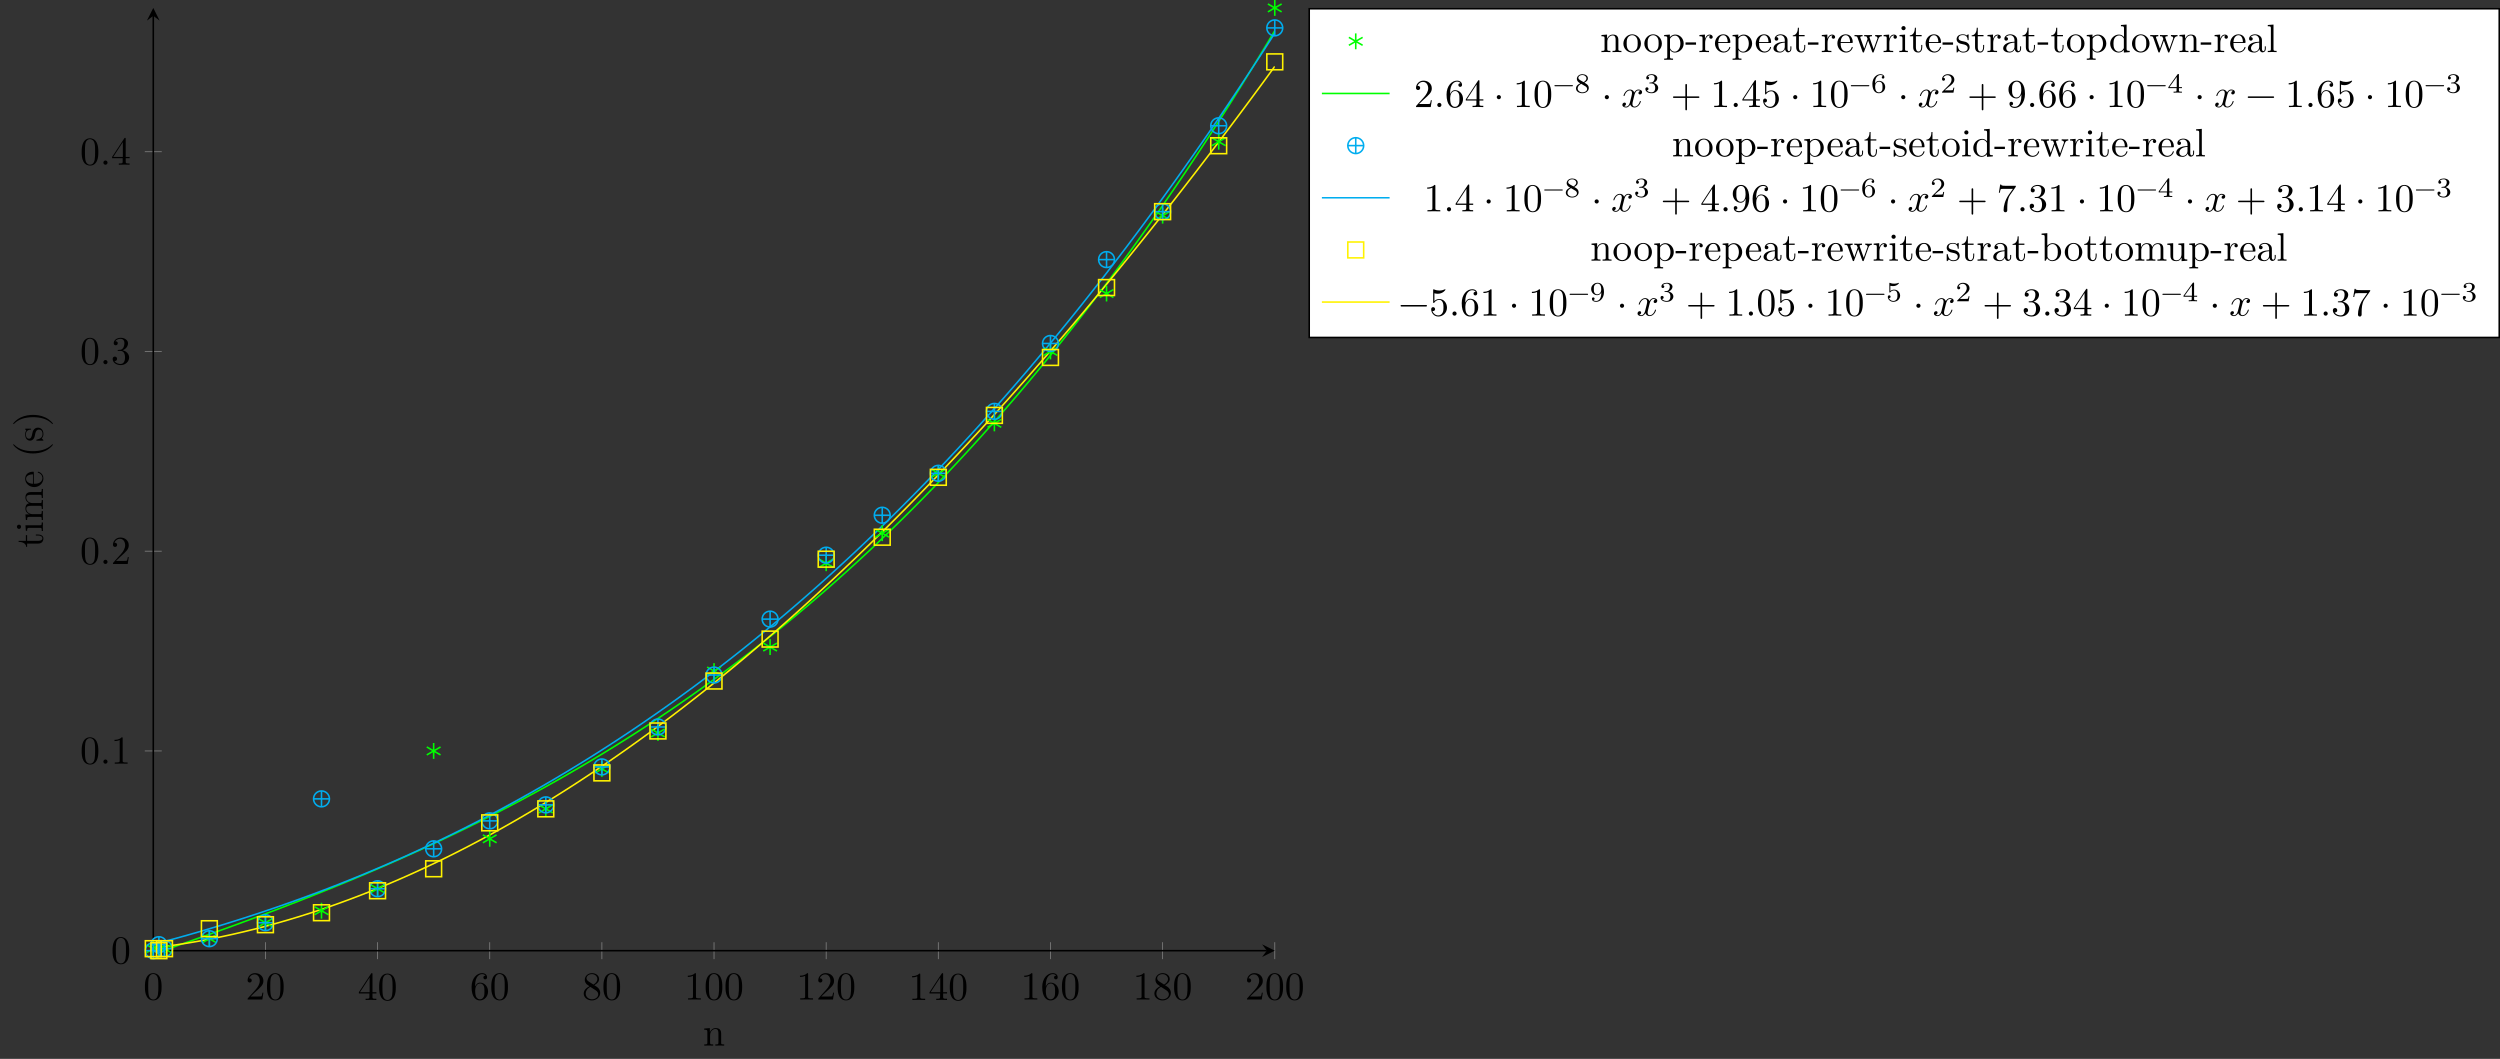 <?xml version="1.0" encoding="UTF-8"?>
<svg xmlns="http://www.w3.org/2000/svg" xmlns:xlink="http://www.w3.org/1999/xlink" width="627.949pt" height="265.963pt" viewBox="0 0 627.949 265.963" version="1.1">
<rect x="0" y="0" width="627.949" height="265.963" fill="#333333" stroke="none"/>
<defs>
<g>
<symbol overflow="visible" id="glyph0-0">
<path style="stroke:none;" d=""/>
</symbol>
<symbol overflow="visible" id="glyph0-1">
<path style="stroke:none;" d="M 4.578 -3.188 C 4.578 -3.984 4.531 -4.781 4.188 -5.516 C 3.734 -6.484 2.906 -6.641 2.5 -6.641 C 1.891 -6.641 1.172 -6.375 0.75 -5.453 C 0.438 -4.766 0.391 -3.984 0.391 -3.188 C 0.391 -2.438 0.422 -1.547 0.844 -0.781 C 1.266 0.016 2 0.219 2.484 0.219 C 3.016 0.219 3.781 0.016 4.219 -0.938 C 4.531 -1.625 4.578 -2.406 4.578 -3.188 Z M 3.766 -3.312 C 3.766 -2.562 3.766 -1.891 3.656 -1.25 C 3.5 -0.297 2.938 0 2.484 0 C 2.094 0 1.5 -0.25 1.328 -1.203 C 1.219 -1.797 1.219 -2.719 1.219 -3.312 C 1.219 -3.953 1.219 -4.609 1.297 -5.141 C 1.484 -6.328 2.234 -6.422 2.484 -6.422 C 2.812 -6.422 3.469 -6.234 3.656 -5.25 C 3.766 -4.688 3.766 -3.938 3.766 -3.312 Z M 3.766 -3.312 "/>
</symbol>
<symbol overflow="visible" id="glyph0-2">
<path style="stroke:none;" d="M 4.469 -1.734 L 4.234 -1.734 C 4.172 -1.438 4.109 -1 4 -0.844 C 3.938 -0.766 3.281 -0.766 3.062 -0.766 L 1.266 -0.766 L 2.328 -1.797 C 3.875 -3.172 4.469 -3.703 4.469 -4.703 C 4.469 -5.844 3.578 -6.641 2.359 -6.641 C 1.234 -6.641 0.5 -5.719 0.5 -4.828 C 0.5 -4.281 1 -4.281 1.031 -4.281 C 1.203 -4.281 1.547 -4.391 1.547 -4.812 C 1.547 -5.062 1.359 -5.328 1.016 -5.328 C 0.938 -5.328 0.922 -5.328 0.891 -5.312 C 1.109 -5.969 1.656 -6.328 2.234 -6.328 C 3.141 -6.328 3.562 -5.516 3.562 -4.703 C 3.562 -3.906 3.078 -3.125 2.516 -2.5 L 0.609 -0.375 C 0.5 -0.266 0.5 -0.234 0.5 0 L 4.203 0 Z M 4.469 -1.734 "/>
</symbol>
<symbol overflow="visible" id="glyph0-3">
<path style="stroke:none;" d="M 4.688 -1.641 L 4.688 -1.953 L 3.703 -1.953 L 3.703 -6.484 C 3.703 -6.688 3.703 -6.75 3.531 -6.75 C 3.453 -6.75 3.422 -6.75 3.344 -6.625 L 0.281 -1.953 L 0.281 -1.641 L 2.938 -1.641 L 2.938 -0.781 C 2.938 -0.422 2.906 -0.312 2.172 -0.312 L 1.969 -0.312 L 1.969 0 C 2.375 -0.031 2.891 -0.031 3.312 -0.031 C 3.734 -0.031 4.25 -0.031 4.672 0 L 4.672 -0.312 L 4.453 -0.312 C 3.719 -0.312 3.703 -0.422 3.703 -0.781 L 3.703 -1.641 Z M 2.984 -1.953 L 0.562 -1.953 L 2.984 -5.672 Z M 2.984 -1.953 "/>
</symbol>
<symbol overflow="visible" id="glyph0-4">
<path style="stroke:none;" d="M 4.562 -2.031 C 4.562 -3.297 3.672 -4.25 2.562 -4.25 C 1.891 -4.25 1.516 -3.75 1.312 -3.266 L 1.312 -3.516 C 1.312 -6.031 2.547 -6.391 3.062 -6.391 C 3.297 -6.391 3.719 -6.328 3.938 -5.984 C 3.781 -5.984 3.391 -5.984 3.391 -5.547 C 3.391 -5.234 3.625 -5.078 3.844 -5.078 C 4 -5.078 4.312 -5.172 4.312 -5.562 C 4.312 -6.156 3.875 -6.641 3.047 -6.641 C 1.766 -6.641 0.422 -5.359 0.422 -3.156 C 0.422 -0.484 1.578 0.219 2.5 0.219 C 3.609 0.219 4.562 -0.719 4.562 -2.031 Z M 3.656 -2.047 C 3.656 -1.562 3.656 -1.062 3.484 -0.703 C 3.188 -0.109 2.734 -0.062 2.5 -0.062 C 1.875 -0.062 1.578 -0.656 1.516 -0.812 C 1.328 -1.281 1.328 -2.078 1.328 -2.25 C 1.328 -3.031 1.656 -4.031 2.547 -4.031 C 2.719 -4.031 3.172 -4.031 3.484 -3.406 C 3.656 -3.047 3.656 -2.531 3.656 -2.047 Z M 3.656 -2.047 "/>
</symbol>
<symbol overflow="visible" id="glyph0-5">
<path style="stroke:none;" d="M 4.562 -1.672 C 4.562 -2.031 4.453 -2.484 4.062 -2.906 C 3.875 -3.109 3.719 -3.203 3.078 -3.609 C 3.797 -3.984 4.281 -4.5 4.281 -5.156 C 4.281 -6.078 3.406 -6.641 2.5 -6.641 C 1.5 -6.641 0.688 -5.906 0.688 -4.969 C 0.688 -4.797 0.703 -4.344 1.125 -3.875 C 1.234 -3.766 1.609 -3.516 1.859 -3.344 C 1.281 -3.047 0.422 -2.5 0.422 -1.5 C 0.422 -0.453 1.438 0.219 2.484 0.219 C 3.609 0.219 4.562 -0.609 4.562 -1.672 Z M 3.844 -5.156 C 3.844 -4.578 3.453 -4.109 2.859 -3.766 L 1.625 -4.562 C 1.172 -4.859 1.125 -5.188 1.125 -5.359 C 1.125 -5.969 1.781 -6.391 2.484 -6.391 C 3.203 -6.391 3.844 -5.875 3.844 -5.156 Z M 4.062 -1.312 C 4.062 -0.578 3.312 -0.062 2.5 -0.062 C 1.641 -0.062 0.922 -0.672 0.922 -1.5 C 0.922 -2.078 1.234 -2.719 2.078 -3.188 L 3.312 -2.406 C 3.594 -2.219 4.062 -1.922 4.062 -1.312 Z M 4.062 -1.312 "/>
</symbol>
<symbol overflow="visible" id="glyph0-6">
<path style="stroke:none;" d="M 4.172 0 L 4.172 -0.312 L 3.859 -0.312 C 2.953 -0.312 2.938 -0.422 2.938 -0.781 L 2.938 -6.375 C 2.938 -6.625 2.938 -6.641 2.703 -6.641 C 2.078 -6 1.203 -6 0.891 -6 L 0.891 -5.688 C 1.094 -5.688 1.672 -5.688 2.188 -5.953 L 2.188 -0.781 C 2.188 -0.422 2.156 -0.312 1.266 -0.312 L 0.953 -0.312 L 0.953 0 C 1.297 -0.031 2.156 -0.031 2.562 -0.031 C 2.953 -0.031 3.828 -0.031 4.172 0 Z M 4.172 0 "/>
</symbol>
<symbol overflow="visible" id="glyph0-7">
<path style="stroke:none;" d="M 1.906 -0.531 C 1.906 -0.812 1.672 -1.062 1.391 -1.062 C 1.094 -1.062 0.859 -0.812 0.859 -0.531 C 0.859 -0.234 1.094 0 1.391 0 C 1.672 0 1.906 -0.234 1.906 -0.531 Z M 1.906 -0.531 "/>
</symbol>
<symbol overflow="visible" id="glyph0-8">
<path style="stroke:none;" d="M 4.562 -1.703 C 4.562 -2.516 3.922 -3.297 2.891 -3.516 C 3.703 -3.781 4.281 -4.469 4.281 -5.266 C 4.281 -6.078 3.406 -6.641 2.453 -6.641 C 1.453 -6.641 0.688 -6.047 0.688 -5.281 C 0.688 -4.953 0.906 -4.766 1.203 -4.766 C 1.5 -4.766 1.703 -4.984 1.703 -5.281 C 1.703 -5.766 1.234 -5.766 1.094 -5.766 C 1.391 -6.266 2.047 -6.391 2.406 -6.391 C 2.828 -6.391 3.375 -6.172 3.375 -5.281 C 3.375 -5.156 3.344 -4.578 3.094 -4.141 C 2.797 -3.656 2.453 -3.625 2.203 -3.625 C 2.125 -3.609 1.891 -3.594 1.812 -3.594 C 1.734 -3.578 1.672 -3.562 1.672 -3.469 C 1.672 -3.359 1.734 -3.359 1.906 -3.359 L 2.344 -3.359 C 3.156 -3.359 3.531 -2.688 3.531 -1.703 C 3.531 -0.344 2.844 -0.062 2.406 -0.062 C 1.969 -0.062 1.219 -0.234 0.875 -0.812 C 1.219 -0.766 1.531 -0.984 1.531 -1.359 C 1.531 -1.719 1.266 -1.922 0.984 -1.922 C 0.734 -1.922 0.422 -1.781 0.422 -1.344 C 0.422 -0.438 1.344 0.219 2.438 0.219 C 3.656 0.219 4.562 -0.688 4.562 -1.703 Z M 4.562 -1.703 "/>
</symbol>
<symbol overflow="visible" id="glyph0-9">
<path style="stroke:none;" d="M 1.906 -2.5 C 1.906 -2.781 1.672 -3.016 1.391 -3.016 C 1.094 -3.016 0.859 -2.781 0.859 -2.5 C 0.859 -2.203 1.094 -1.969 1.391 -1.969 C 1.672 -1.969 1.906 -2.203 1.906 -2.5 Z M 1.906 -2.5 "/>
</symbol>
<symbol overflow="visible" id="glyph0-10">
<path style="stroke:none;" d="M 5.25 -3.75 C 5.25 -4.266 4.672 -4.406 4.328 -4.406 C 3.75 -4.406 3.406 -3.875 3.281 -3.656 C 3.031 -4.312 2.5 -4.406 2.203 -4.406 C 1.172 -4.406 0.594 -3.125 0.594 -2.875 C 0.594 -2.766 0.719 -2.766 0.719 -2.766 C 0.797 -2.766 0.828 -2.797 0.844 -2.875 C 1.188 -3.938 1.844 -4.188 2.188 -4.188 C 2.375 -4.188 2.719 -4.094 2.719 -3.516 C 2.719 -3.203 2.547 -2.547 2.188 -1.141 C 2.031 -0.531 1.672 -0.109 1.234 -0.109 C 1.172 -0.109 0.953 -0.109 0.734 -0.234 C 0.984 -0.297 1.203 -0.5 1.203 -0.781 C 1.203 -1.047 0.984 -1.125 0.844 -1.125 C 0.531 -1.125 0.297 -0.875 0.297 -0.547 C 0.297 -0.094 0.781 0.109 1.219 0.109 C 1.891 0.109 2.25 -0.594 2.266 -0.641 C 2.391 -0.281 2.75 0.109 3.344 0.109 C 4.375 0.109 4.938 -1.172 4.938 -1.422 C 4.938 -1.531 4.859 -1.531 4.828 -1.531 C 4.734 -1.531 4.719 -1.484 4.688 -1.422 C 4.359 -0.344 3.688 -0.109 3.375 -0.109 C 2.984 -0.109 2.828 -0.422 2.828 -0.766 C 2.828 -0.984 2.875 -1.203 2.984 -1.641 L 3.328 -3.016 C 3.391 -3.266 3.625 -4.188 4.312 -4.188 C 4.359 -4.188 4.609 -4.188 4.812 -4.062 C 4.531 -4 4.344 -3.766 4.344 -3.516 C 4.344 -3.359 4.453 -3.172 4.719 -3.172 C 4.938 -3.172 5.25 -3.344 5.25 -3.75 Z M 5.25 -3.75 "/>
</symbol>
<symbol overflow="visible" id="glyph0-11">
<path style="stroke:none;" d="M 7.203 -2.5 C 7.203 -2.609 7.109 -2.688 7 -2.688 L 4.078 -2.688 L 4.078 -5.609 C 4.078 -5.719 3.984 -5.812 3.875 -5.812 C 3.766 -5.812 3.672 -5.719 3.672 -5.609 L 3.672 -2.688 L 0.75 -2.688 C 0.641 -2.688 0.562 -2.609 0.562 -2.5 C 0.562 -2.375 0.641 -2.297 0.75 -2.297 L 3.672 -2.297 L 3.672 0.625 C 3.672 0.734 3.766 0.828 3.875 0.828 C 3.984 0.828 4.078 0.734 4.078 0.625 L 4.078 -2.297 L 7 -2.297 C 7.109 -2.297 7.203 -2.375 7.203 -2.5 Z M 7.203 -2.5 "/>
</symbol>
<symbol overflow="visible" id="glyph0-12">
<path style="stroke:none;" d="M 4.469 -2 C 4.469 -3.188 3.656 -4.188 2.578 -4.188 C 2.109 -4.188 1.672 -4.031 1.312 -3.672 L 1.312 -5.625 C 1.516 -5.562 1.844 -5.5 2.156 -5.5 C 3.391 -5.5 4.094 -6.406 4.094 -6.531 C 4.094 -6.594 4.062 -6.641 3.984 -6.641 C 3.984 -6.641 3.953 -6.641 3.906 -6.609 C 3.703 -6.516 3.219 -6.312 2.547 -6.312 C 2.156 -6.312 1.688 -6.391 1.219 -6.594 C 1.141 -6.625 1.109 -6.625 1.109 -6.625 C 1 -6.625 1 -6.547 1 -6.391 L 1 -3.438 C 1 -3.266 1 -3.188 1.141 -3.188 C 1.219 -3.188 1.234 -3.203 1.281 -3.266 C 1.391 -3.422 1.75 -3.969 2.562 -3.969 C 3.078 -3.969 3.328 -3.516 3.406 -3.328 C 3.562 -2.953 3.594 -2.578 3.594 -2.078 C 3.594 -1.719 3.594 -1.125 3.344 -0.703 C 3.109 -0.312 2.734 -0.062 2.281 -0.062 C 1.562 -0.062 0.984 -0.594 0.812 -1.172 C 0.844 -1.172 0.875 -1.156 0.984 -1.156 C 1.312 -1.156 1.484 -1.406 1.484 -1.641 C 1.484 -1.891 1.312 -2.141 0.984 -2.141 C 0.844 -2.141 0.5 -2.062 0.5 -1.609 C 0.5 -0.75 1.188 0.219 2.297 0.219 C 3.453 0.219 4.469 -0.734 4.469 -2 Z M 4.469 -2 "/>
</symbol>
<symbol overflow="visible" id="glyph0-13">
<path style="stroke:none;" d="M 4.562 -3.281 C 4.562 -5.969 3.406 -6.641 2.516 -6.641 C 1.969 -6.641 1.484 -6.453 1.062 -6.016 C 0.641 -5.562 0.422 -5.141 0.422 -4.391 C 0.422 -3.156 1.297 -2.172 2.406 -2.172 C 3.016 -2.172 3.422 -2.594 3.656 -3.172 L 3.656 -2.844 C 3.656 -0.516 2.625 -0.062 2.047 -0.062 C 1.875 -0.062 1.328 -0.078 1.062 -0.422 C 1.5 -0.422 1.578 -0.703 1.578 -0.875 C 1.578 -1.188 1.344 -1.328 1.125 -1.328 C 0.969 -1.328 0.672 -1.25 0.672 -0.859 C 0.672 -0.188 1.203 0.219 2.047 0.219 C 3.344 0.219 4.562 -1.141 4.562 -3.281 Z M 3.641 -4.203 C 3.641 -3.375 3.297 -2.406 2.422 -2.406 C 2.266 -2.406 1.797 -2.406 1.5 -3.031 C 1.312 -3.406 1.312 -3.891 1.312 -4.391 C 1.312 -4.922 1.312 -5.391 1.531 -5.766 C 1.797 -6.266 2.172 -6.391 2.516 -6.391 C 2.984 -6.391 3.312 -6.047 3.484 -5.609 C 3.594 -5.281 3.641 -4.656 3.641 -4.203 Z M 3.641 -4.203 "/>
</symbol>
<symbol overflow="visible" id="glyph0-14">
<path style="stroke:none;" d="M 7.203 -2.5 C 7.203 -2.609 7.109 -2.688 7 -2.688 L 0.75 -2.688 C 0.641 -2.688 0.562 -2.609 0.562 -2.5 C 0.562 -2.375 0.641 -2.297 0.75 -2.297 L 7 -2.297 C 7.109 -2.297 7.203 -2.375 7.203 -2.5 Z M 7.203 -2.5 "/>
</symbol>
<symbol overflow="visible" id="glyph0-15">
<path style="stroke:none;" d="M 4.828 -6.422 L 2.406 -6.422 C 1.203 -6.422 1.172 -6.547 1.141 -6.734 L 0.891 -6.734 L 0.562 -4.688 L 0.812 -4.688 C 0.844 -4.844 0.922 -5.469 1.062 -5.594 C 1.125 -5.656 1.906 -5.656 2.031 -5.656 L 4.094 -5.656 L 2.984 -4.078 C 2.078 -2.734 1.75 -1.344 1.75 -0.328 C 1.75 -0.234 1.75 0.219 2.219 0.219 C 2.672 0.219 2.672 -0.234 2.672 -0.328 L 2.672 -0.844 C 2.672 -1.391 2.703 -1.938 2.781 -2.469 C 2.828 -2.703 2.953 -3.562 3.406 -4.172 L 4.75 -6.078 C 4.828 -6.188 4.828 -6.203 4.828 -6.422 Z M 4.828 -6.422 "/>
</symbol>
<symbol overflow="visible" id="glyph1-0">
<path style="stroke:none;" d=""/>
</symbol>
<symbol overflow="visible" id="glyph1-1">
<path style="stroke:none;" d="M 5.328 0 L 5.328 -0.312 C 4.812 -0.312 4.562 -0.312 4.562 -0.609 L 4.562 -2.516 C 4.562 -3.375 4.562 -3.672 4.25 -4.031 C 4.109 -4.203 3.781 -4.406 3.203 -4.406 C 2.469 -4.406 2 -3.984 1.719 -3.359 L 1.719 -4.406 L 0.312 -4.297 L 0.312 -3.984 C 1.016 -3.984 1.094 -3.922 1.094 -3.422 L 1.094 -0.75 C 1.094 -0.312 0.984 -0.312 0.312 -0.312 L 0.312 0 L 1.453 -0.031 L 2.562 0 L 2.562 -0.312 C 1.891 -0.312 1.781 -0.312 1.781 -0.75 L 1.781 -2.594 C 1.781 -3.625 2.5 -4.188 3.125 -4.188 C 3.766 -4.188 3.875 -3.656 3.875 -3.078 L 3.875 -0.75 C 3.875 -0.312 3.766 -0.312 3.094 -0.312 L 3.094 0 L 4.219 -0.031 Z M 5.328 0 "/>
</symbol>
<symbol overflow="visible" id="glyph1-2">
<path style="stroke:none;" d="M 4.688 -2.141 C 4.688 -3.406 3.703 -4.469 2.5 -4.469 C 1.25 -4.469 0.281 -3.375 0.281 -2.141 C 0.281 -0.844 1.312 0.109 2.484 0.109 C 3.688 0.109 4.688 -0.875 4.688 -2.141 Z M 3.875 -2.219 C 3.875 -1.859 3.875 -1.312 3.656 -0.875 C 3.422 -0.422 2.984 -0.141 2.5 -0.141 C 2.062 -0.141 1.625 -0.344 1.359 -0.812 C 1.109 -1.25 1.109 -1.859 1.109 -2.219 C 1.109 -2.609 1.109 -3.141 1.344 -3.578 C 1.609 -4.031 2.078 -4.25 2.484 -4.25 C 2.922 -4.25 3.344 -4.031 3.609 -3.594 C 3.875 -3.172 3.875 -2.594 3.875 -2.219 Z M 3.875 -2.219 "/>
</symbol>
<symbol overflow="visible" id="glyph1-3">
<path style="stroke:none;" d="M 5.188 -2.156 C 5.188 -3.422 4.234 -4.406 3.109 -4.406 C 2.328 -4.406 1.906 -3.969 1.719 -3.75 L 1.719 -4.406 L 0.281 -4.297 L 0.281 -3.984 C 0.984 -3.984 1.062 -3.922 1.062 -3.484 L 1.062 1.172 C 1.062 1.625 0.953 1.625 0.281 1.625 L 0.281 1.938 L 1.391 1.906 L 2.516 1.938 L 2.516 1.625 C 1.859 1.625 1.75 1.625 1.75 1.172 L 1.75 -0.594 C 1.797 -0.422 2.219 0.109 2.969 0.109 C 4.156 0.109 5.188 -0.875 5.188 -2.156 Z M 4.359 -2.156 C 4.359 -0.953 3.672 -0.109 2.938 -0.109 C 2.531 -0.109 2.156 -0.312 1.891 -0.719 C 1.75 -0.922 1.75 -0.938 1.75 -1.141 L 1.75 -3.359 C 2.031 -3.875 2.516 -4.156 3.031 -4.156 C 3.766 -4.156 4.359 -3.281 4.359 -2.156 Z M 4.359 -2.156 "/>
</symbol>
<symbol overflow="visible" id="glyph1-4">
<path style="stroke:none;" d="M 2.75 -1.859 L 2.75 -2.438 L 0.109 -2.438 L 0.109 -1.859 Z M 2.75 -1.859 "/>
</symbol>
<symbol overflow="visible" id="glyph1-5">
<path style="stroke:none;" d="M 3.625 -3.797 C 3.625 -4.109 3.312 -4.406 2.891 -4.406 C 2.156 -4.406 1.797 -3.734 1.672 -3.312 L 1.672 -4.406 L 0.281 -4.297 L 0.281 -3.984 C 0.984 -3.984 1.062 -3.922 1.062 -3.422 L 1.062 -0.75 C 1.062 -0.312 0.953 -0.312 0.281 -0.312 L 0.281 0 L 1.422 -0.031 C 1.812 -0.031 2.281 -0.031 2.688 0 L 2.688 -0.312 L 2.469 -0.312 C 1.734 -0.312 1.719 -0.422 1.719 -0.781 L 1.719 -2.312 C 1.719 -3.297 2.141 -4.188 2.891 -4.188 C 2.953 -4.188 2.984 -4.188 3 -4.172 C 2.969 -4.172 2.766 -4.047 2.766 -3.781 C 2.766 -3.516 2.984 -3.359 3.203 -3.359 C 3.375 -3.359 3.625 -3.484 3.625 -3.797 Z M 3.625 -3.797 "/>
</symbol>
<symbol overflow="visible" id="glyph1-6">
<path style="stroke:none;" d="M 4.141 -1.188 C 4.141 -1.281 4.062 -1.312 4 -1.312 C 3.922 -1.312 3.891 -1.25 3.875 -1.172 C 3.531 -0.141 2.625 -0.141 2.531 -0.141 C 2.031 -0.141 1.641 -0.438 1.406 -0.812 C 1.109 -1.281 1.109 -1.938 1.109 -2.297 L 3.891 -2.297 C 4.109 -2.297 4.141 -2.297 4.141 -2.516 C 4.141 -3.5 3.594 -4.469 2.359 -4.469 C 1.203 -4.469 0.281 -3.438 0.281 -2.188 C 0.281 -0.859 1.328 0.109 2.469 0.109 C 3.688 0.109 4.141 -1 4.141 -1.188 Z M 3.484 -2.516 L 1.109 -2.516 C 1.172 -4 2.016 -4.25 2.359 -4.25 C 3.375 -4.25 3.484 -2.906 3.484 -2.516 Z M 3.484 -2.516 "/>
</symbol>
<symbol overflow="visible" id="glyph1-7">
<path style="stroke:none;" d="M 4.812 -0.891 L 4.812 -1.453 L 4.562 -1.453 L 4.562 -0.891 C 4.562 -0.312 4.312 -0.25 4.203 -0.25 C 3.875 -0.25 3.844 -0.703 3.844 -0.75 L 3.844 -2.734 C 3.844 -3.156 3.844 -3.547 3.484 -3.922 C 3.094 -4.312 2.594 -4.469 2.109 -4.469 C 1.297 -4.469 0.609 -4 0.609 -3.344 C 0.609 -3.047 0.812 -2.875 1.062 -2.875 C 1.344 -2.875 1.531 -3.078 1.531 -3.328 C 1.531 -3.453 1.469 -3.781 1.016 -3.781 C 1.281 -4.141 1.781 -4.25 2.094 -4.25 C 2.578 -4.25 3.156 -3.859 3.156 -2.969 L 3.156 -2.609 C 2.641 -2.578 1.938 -2.547 1.312 -2.25 C 0.562 -1.906 0.312 -1.391 0.312 -0.953 C 0.312 -0.141 1.281 0.109 1.906 0.109 C 2.578 0.109 3.031 -0.297 3.219 -0.75 C 3.266 -0.359 3.531 0.062 4 0.062 C 4.203 0.062 4.812 -0.078 4.812 -0.891 Z M 3.156 -1.391 C 3.156 -0.453 2.438 -0.109 1.984 -0.109 C 1.5 -0.109 1.094 -0.453 1.094 -0.953 C 1.094 -1.5 1.5 -2.328 3.156 -2.391 Z M 3.156 -1.391 "/>
</symbol>
<symbol overflow="visible" id="glyph1-8">
<path style="stroke:none;" d="M 3.312 -1.234 L 3.312 -1.797 L 3.062 -1.797 L 3.062 -1.25 C 3.062 -0.516 2.766 -0.141 2.391 -0.141 C 1.719 -0.141 1.719 -1.047 1.719 -1.219 L 1.719 -3.984 L 3.156 -3.984 L 3.156 -4.297 L 1.719 -4.297 L 1.719 -6.125 L 1.469 -6.125 C 1.469 -5.312 1.172 -4.25 0.188 -4.203 L 0.188 -3.984 L 1.031 -3.984 L 1.031 -1.234 C 1.031 -0.016 1.969 0.109 2.328 0.109 C 3.031 0.109 3.312 -0.594 3.312 -1.234 Z M 3.312 -1.234 "/>
</symbol>
<symbol overflow="visible" id="glyph1-9">
<path style="stroke:none;" d="M 7.016 -3.984 L 7.016 -4.297 C 6.781 -4.281 6.5 -4.266 6.281 -4.266 L 5.359 -4.297 L 5.359 -3.984 C 5.719 -3.984 5.938 -3.797 5.938 -3.516 C 5.938 -3.453 5.938 -3.422 5.875 -3.297 L 4.969 -0.75 L 3.984 -3.531 C 3.953 -3.656 3.938 -3.672 3.938 -3.719 C 3.938 -3.984 4.328 -3.984 4.531 -3.984 L 4.531 -4.297 L 3.484 -4.266 C 3.188 -4.266 2.906 -4.281 2.609 -4.297 L 2.609 -3.984 C 2.969 -3.984 3.125 -3.969 3.234 -3.844 C 3.281 -3.781 3.391 -3.484 3.453 -3.297 L 2.609 -0.875 L 1.656 -3.531 C 1.609 -3.656 1.609 -3.672 1.609 -3.719 C 1.609 -3.984 2 -3.984 2.188 -3.984 L 2.188 -4.297 L 1.109 -4.266 L 0.172 -4.297 L 0.172 -3.984 C 0.672 -3.984 0.797 -3.953 0.922 -3.641 L 2.172 -0.109 C 2.219 0.031 2.25 0.109 2.375 0.109 C 2.516 0.109 2.531 0.047 2.578 -0.094 L 3.594 -2.906 L 4.609 -0.078 C 4.641 0.031 4.672 0.109 4.812 0.109 C 4.938 0.109 4.969 0.016 5 -0.078 L 6.172 -3.344 C 6.344 -3.844 6.656 -3.984 7.016 -3.984 Z M 7.016 -3.984 "/>
</symbol>
<symbol overflow="visible" id="glyph1-10">
<path style="stroke:none;" d="M 2.469 0 L 2.469 -0.312 C 1.797 -0.312 1.766 -0.359 1.766 -0.75 L 1.766 -4.406 L 0.375 -4.297 L 0.375 -3.984 C 1.016 -3.984 1.109 -3.922 1.109 -3.438 L 1.109 -0.75 C 1.109 -0.312 1 -0.312 0.328 -0.312 L 0.328 0 L 1.422 -0.031 C 1.781 -0.031 2.125 -0.016 2.469 0 Z M 1.906 -6.016 C 1.906 -6.297 1.688 -6.547 1.391 -6.547 C 1.047 -6.547 0.844 -6.266 0.844 -6.016 C 0.844 -5.75 1.078 -5.5 1.375 -5.5 C 1.719 -5.5 1.906 -5.766 1.906 -6.016 Z M 1.906 -6.016 "/>
</symbol>
<symbol overflow="visible" id="glyph1-11">
<path style="stroke:none;" d="M 3.594 -1.281 C 3.594 -1.797 3.297 -2.109 3.172 -2.219 C 2.844 -2.547 2.453 -2.625 2.031 -2.703 C 1.469 -2.812 0.812 -2.938 0.812 -3.516 C 0.812 -3.875 1.062 -4.281 1.922 -4.281 C 3.016 -4.281 3.078 -3.375 3.094 -3.078 C 3.094 -2.984 3.203 -2.984 3.203 -2.984 C 3.344 -2.984 3.344 -3.031 3.344 -3.219 L 3.344 -4.234 C 3.344 -4.391 3.344 -4.469 3.234 -4.469 C 3.188 -4.469 3.156 -4.469 3.031 -4.344 C 3 -4.312 2.906 -4.219 2.859 -4.188 C 2.484 -4.469 2.078 -4.469 1.922 -4.469 C 0.703 -4.469 0.328 -3.797 0.328 -3.234 C 0.328 -2.891 0.484 -2.609 0.75 -2.391 C 1.078 -2.141 1.359 -2.078 2.078 -1.938 C 2.297 -1.891 3.109 -1.734 3.109 -1.016 C 3.109 -0.516 2.766 -0.109 1.984 -0.109 C 1.141 -0.109 0.781 -0.672 0.594 -1.531 C 0.562 -1.656 0.562 -1.688 0.453 -1.688 C 0.328 -1.688 0.328 -1.625 0.328 -1.453 L 0.328 -0.125 C 0.328 0.047 0.328 0.109 0.438 0.109 C 0.484 0.109 0.5 0.094 0.688 -0.094 C 0.703 -0.109 0.703 -0.125 0.891 -0.312 C 1.328 0.094 1.781 0.109 1.984 0.109 C 3.125 0.109 3.594 -0.562 3.594 -1.281 Z M 3.594 -1.281 "/>
</symbol>
<symbol overflow="visible" id="glyph1-12">
<path style="stroke:none;" d="M 5.25 0 L 5.25 -0.312 C 4.562 -0.312 4.469 -0.375 4.469 -0.875 L 4.469 -6.922 L 3.047 -6.812 L 3.047 -6.5 C 3.734 -6.5 3.812 -6.438 3.812 -5.938 L 3.812 -3.781 C 3.531 -4.141 3.094 -4.406 2.562 -4.406 C 1.391 -4.406 0.344 -3.422 0.344 -2.141 C 0.344 -0.875 1.312 0.109 2.453 0.109 C 3.094 0.109 3.531 -0.234 3.781 -0.547 L 3.781 0.109 Z M 3.781 -1.172 C 3.781 -1 3.781 -0.984 3.672 -0.812 C 3.375 -0.328 2.938 -0.109 2.5 -0.109 C 2.047 -0.109 1.688 -0.375 1.453 -0.75 C 1.203 -1.156 1.172 -1.719 1.172 -2.141 C 1.172 -2.5 1.188 -3.094 1.469 -3.547 C 1.688 -3.859 2.062 -4.188 2.609 -4.188 C 2.953 -4.188 3.375 -4.031 3.672 -3.594 C 3.781 -3.422 3.781 -3.406 3.781 -3.219 Z M 3.781 -1.172 "/>
</symbol>
<symbol overflow="visible" id="glyph1-13">
<path style="stroke:none;" d="M 2.547 0 L 2.547 -0.312 C 1.875 -0.312 1.766 -0.312 1.766 -0.75 L 1.766 -6.922 L 0.328 -6.812 L 0.328 -6.5 C 1.031 -6.5 1.109 -6.438 1.109 -5.938 L 1.109 -0.75 C 1.109 -0.312 1 -0.312 0.328 -0.312 L 0.328 0 L 1.438 -0.031 Z M 2.547 0 "/>
</symbol>
<symbol overflow="visible" id="glyph1-14">
<path style="stroke:none;" d="M 5.188 -2.156 C 5.188 -3.422 4.219 -4.406 3.078 -4.406 C 2.297 -4.406 1.875 -3.938 1.719 -3.766 L 1.719 -6.922 L 0.281 -6.812 L 0.281 -6.5 C 0.984 -6.5 1.062 -6.438 1.062 -5.938 L 1.062 0 L 1.312 0 L 1.672 -0.625 C 1.812 -0.391 2.234 0.109 2.969 0.109 C 4.156 0.109 5.188 -0.875 5.188 -2.156 Z M 4.359 -2.156 C 4.359 -1.797 4.344 -1.203 4.062 -0.75 C 3.844 -0.438 3.469 -0.109 2.938 -0.109 C 2.484 -0.109 2.125 -0.344 1.891 -0.719 C 1.75 -0.922 1.75 -0.953 1.75 -1.141 L 1.75 -3.188 C 1.75 -3.375 1.75 -3.391 1.859 -3.547 C 2.25 -4.109 2.797 -4.188 3.031 -4.188 C 3.484 -4.188 3.844 -3.922 4.078 -3.547 C 4.344 -3.141 4.359 -2.578 4.359 -2.156 Z M 4.359 -2.156 "/>
</symbol>
<symbol overflow="visible" id="glyph1-15">
<path style="stroke:none;" d="M 8.109 0 L 8.109 -0.312 C 7.594 -0.312 7.344 -0.312 7.328 -0.609 L 7.328 -2.516 C 7.328 -3.375 7.328 -3.672 7.016 -4.031 C 6.875 -4.203 6.547 -4.406 5.969 -4.406 C 5.141 -4.406 4.688 -3.812 4.531 -3.422 C 4.391 -4.297 3.656 -4.406 3.203 -4.406 C 2.469 -4.406 2 -3.984 1.719 -3.359 L 1.719 -4.406 L 0.312 -4.297 L 0.312 -3.984 C 1.016 -3.984 1.094 -3.922 1.094 -3.422 L 1.094 -0.75 C 1.094 -0.312 0.984 -0.312 0.312 -0.312 L 0.312 0 L 1.453 -0.031 L 2.562 0 L 2.562 -0.312 C 1.891 -0.312 1.781 -0.312 1.781 -0.75 L 1.781 -2.594 C 1.781 -3.625 2.5 -4.188 3.125 -4.188 C 3.766 -4.188 3.875 -3.656 3.875 -3.078 L 3.875 -0.75 C 3.875 -0.312 3.766 -0.312 3.094 -0.312 L 3.094 0 L 4.219 -0.031 L 5.328 0 L 5.328 -0.312 C 4.672 -0.312 4.562 -0.312 4.562 -0.75 L 4.562 -2.594 C 4.562 -3.625 5.266 -4.188 5.906 -4.188 C 6.531 -4.188 6.641 -3.656 6.641 -3.078 L 6.641 -0.75 C 6.641 -0.312 6.531 -0.312 5.859 -0.312 L 5.859 0 L 6.984 -0.031 Z M 8.109 0 "/>
</symbol>
<symbol overflow="visible" id="glyph1-16">
<path style="stroke:none;" d="M 5.328 0 L 5.328 -0.312 C 4.641 -0.312 4.562 -0.375 4.562 -0.875 L 4.562 -4.406 L 3.094 -4.297 L 3.094 -3.984 C 3.781 -3.984 3.875 -3.922 3.875 -3.422 L 3.875 -1.656 C 3.875 -0.781 3.391 -0.109 2.656 -0.109 C 1.828 -0.109 1.781 -0.578 1.781 -1.094 L 1.781 -4.406 L 0.312 -4.297 L 0.312 -3.984 C 1.094 -3.984 1.094 -3.953 1.094 -3.078 L 1.094 -1.578 C 1.094 -0.797 1.094 0.109 2.609 0.109 C 3.172 0.109 3.609 -0.172 3.891 -0.781 L 3.891 0.109 Z M 5.328 0 "/>
</symbol>
<symbol overflow="visible" id="glyph2-0">
<path style="stroke:none;" d=""/>
</symbol>
<symbol overflow="visible" id="glyph2-1">
<path style="stroke:none;" d="M -1.234 -3.312 L -1.797 -3.312 L -1.797 -3.062 L -1.25 -3.062 C -0.516 -3.062 -0.141 -2.766 -0.141 -2.391 C -0.141 -1.719 -1.047 -1.719 -1.219 -1.719 L -3.984 -1.719 L -3.984 -3.156 L -4.297 -3.156 L -4.297 -1.719 L -6.125 -1.719 L -6.125 -1.469 C -5.312 -1.469 -4.25 -1.172 -4.203 -0.188 L -3.984 -0.188 L -3.984 -1.031 L -1.234 -1.031 C -0.016 -1.031 0.109 -1.969 0.109 -2.328 C 0.109 -3.031 -0.594 -3.312 -1.234 -3.312 Z M -1.234 -3.312 "/>
</symbol>
<symbol overflow="visible" id="glyph2-2">
<path style="stroke:none;" d="M 0 -2.469 L -0.312 -2.469 C -0.312 -1.797 -0.359 -1.766 -0.75 -1.766 L -4.406 -1.766 L -4.297 -0.375 L -3.984 -0.375 C -3.984 -1.016 -3.922 -1.109 -3.438 -1.109 L -0.75 -1.109 C -0.312 -1.109 -0.312 -1 -0.312 -0.328 L 0 -0.328 L -0.031 -1.422 C -0.031 -1.781 -0.016 -2.125 0 -2.469 Z M -6.016 -1.906 C -6.297 -1.906 -6.547 -1.688 -6.547 -1.391 C -6.547 -1.047 -6.266 -0.844 -6.016 -0.844 C -5.75 -0.844 -5.5 -1.078 -5.5 -1.375 C -5.5 -1.719 -5.766 -1.906 -6.016 -1.906 Z M -6.016 -1.906 "/>
</symbol>
<symbol overflow="visible" id="glyph2-3">
<path style="stroke:none;" d="M 0 -8.109 L -0.312 -8.109 C -0.312 -7.594 -0.312 -7.344 -0.609 -7.328 L -2.516 -7.328 C -3.375 -7.328 -3.672 -7.328 -4.031 -7.016 C -4.203 -6.875 -4.406 -6.547 -4.406 -5.969 C -4.406 -5.141 -3.812 -4.688 -3.422 -4.531 C -4.297 -4.391 -4.406 -3.656 -4.406 -3.203 C -4.406 -2.469 -3.984 -2 -3.359 -1.719 L -4.406 -1.719 L -4.297 -0.312 L -3.984 -0.312 C -3.984 -1.016 -3.922 -1.094 -3.422 -1.094 L -0.75 -1.094 C -0.312 -1.094 -0.312 -0.984 -0.312 -0.312 L 0 -0.312 L -0.031 -1.453 L 0 -2.562 L -0.312 -2.562 C -0.312 -1.891 -0.312 -1.781 -0.75 -1.781 L -2.594 -1.781 C -3.625 -1.781 -4.188 -2.5 -4.188 -3.125 C -4.188 -3.766 -3.656 -3.875 -3.078 -3.875 L -0.75 -3.875 C -0.312 -3.875 -0.312 -3.766 -0.312 -3.094 L 0 -3.094 L -0.031 -4.219 L 0 -5.328 L -0.312 -5.328 C -0.312 -4.672 -0.312 -4.562 -0.75 -4.562 L -2.594 -4.562 C -3.625 -4.562 -4.188 -5.266 -4.188 -5.906 C -4.188 -6.531 -3.656 -6.641 -3.078 -6.641 L -0.75 -6.641 C -0.312 -6.641 -0.312 -6.531 -0.312 -5.859 L 0 -5.859 L -0.031 -6.984 Z M 0 -8.109 "/>
</symbol>
<symbol overflow="visible" id="glyph2-4">
<path style="stroke:none;" d="M -1.188 -4.141 C -1.281 -4.141 -1.312 -4.062 -1.312 -4 C -1.312 -3.922 -1.25 -3.891 -1.172 -3.875 C -0.141 -3.531 -0.141 -2.625 -0.141 -2.531 C -0.141 -2.031 -0.438 -1.641 -0.812 -1.406 C -1.281 -1.109 -1.938 -1.109 -2.297 -1.109 L -2.297 -3.891 C -2.297 -4.109 -2.297 -4.141 -2.516 -4.141 C -3.5 -4.141 -4.469 -3.594 -4.469 -2.359 C -4.469 -1.203 -3.438 -0.281 -2.188 -0.281 C -0.859 -0.281 0.109 -1.328 0.109 -2.469 C 0.109 -3.688 -1 -4.141 -1.188 -4.141 Z M -2.516 -3.484 L -2.516 -1.109 C -4 -1.172 -4.25 -2.016 -4.25 -2.359 C -4.25 -3.375 -2.906 -3.484 -2.516 -3.484 Z M -2.516 -3.484 "/>
</symbol>
<symbol overflow="visible" id="glyph2-5">
<path style="stroke:none;" d="M 2.391 -3.297 C 2.359 -3.297 2.344 -3.297 2.172 -3.125 C 0.922 -1.891 -0.969 -1.562 -2.5 -1.562 C -4.234 -1.562 -5.969 -1.938 -7.203 -3.172 C -7.328 -3.297 -7.344 -3.297 -7.375 -3.297 C -7.453 -3.297 -7.484 -3.266 -7.484 -3.203 C -7.484 -3.094 -6.797 -2.203 -5.531 -1.609 C -4.438 -1.109 -3.328 -0.984 -2.5 -0.984 C -1.719 -0.984 -0.516 -1.094 0.625 -1.641 C 1.844 -2.25 2.5 -3.094 2.5 -3.203 C 2.5 -3.266 2.469 -3.297 2.391 -3.297 Z M 2.391 -3.297 "/>
</symbol>
<symbol overflow="visible" id="glyph2-6">
<path style="stroke:none;" d="M -1.281 -3.594 C -1.797 -3.594 -2.109 -3.297 -2.219 -3.172 C -2.547 -2.844 -2.625 -2.453 -2.703 -2.031 C -2.812 -1.469 -2.938 -0.812 -3.516 -0.812 C -3.875 -0.812 -4.281 -1.062 -4.281 -1.922 C -4.281 -3.016 -3.375 -3.078 -3.078 -3.094 C -2.984 -3.094 -2.984 -3.203 -2.984 -3.203 C -2.984 -3.344 -3.031 -3.344 -3.219 -3.344 L -4.234 -3.344 C -4.391 -3.344 -4.469 -3.344 -4.469 -3.234 C -4.469 -3.188 -4.469 -3.156 -4.344 -3.031 C -4.312 -3 -4.219 -2.906 -4.188 -2.859 C -4.469 -2.484 -4.469 -2.078 -4.469 -1.922 C -4.469 -0.703 -3.797 -0.328 -3.234 -0.328 C -2.891 -0.328 -2.609 -0.484 -2.391 -0.75 C -2.141 -1.078 -2.078 -1.359 -1.938 -2.078 C -1.891 -2.297 -1.734 -3.109 -1.016 -3.109 C -0.516 -3.109 -0.109 -2.766 -0.109 -1.984 C -0.109 -1.141 -0.672 -0.781 -1.531 -0.594 C -1.656 -0.562 -1.688 -0.562 -1.688 -0.453 C -1.688 -0.328 -1.625 -0.328 -1.453 -0.328 L -0.125 -0.328 C 0.047 -0.328 0.109 -0.328 0.109 -0.438 C 0.109 -0.484 0.094 -0.5 -0.094 -0.688 C -0.109 -0.703 -0.125 -0.703 -0.312 -0.891 C 0.094 -1.328 0.109 -1.781 0.109 -1.984 C 0.109 -3.125 -0.562 -3.594 -1.281 -3.594 Z M -1.281 -3.594 "/>
</symbol>
<symbol overflow="visible" id="glyph2-7">
<path style="stroke:none;" d="M -2.5 -2.875 C -3.266 -2.875 -4.469 -2.766 -5.609 -2.219 C -6.828 -1.625 -7.484 -0.766 -7.484 -0.672 C -7.484 -0.609 -7.438 -0.562 -7.375 -0.562 C -7.344 -0.562 -7.328 -0.562 -7.141 -0.75 C -6.156 -1.734 -4.578 -2.297 -2.5 -2.297 C -0.781 -2.297 0.969 -1.938 2.219 -0.703 C 2.344 -0.562 2.359 -0.562 2.391 -0.562 C 2.453 -0.562 2.5 -0.609 2.5 -0.672 C 2.5 -0.766 1.812 -1.672 0.547 -2.25 C -0.547 -2.766 -1.656 -2.875 -2.5 -2.875 Z M -2.5 -2.875 "/>
</symbol>
<symbol overflow="visible" id="glyph3-0">
<path style="stroke:none;" d=""/>
</symbol>
<symbol overflow="visible" id="glyph3-1">
<path style="stroke:none;" d="M 5.047 -1.75 C 5.047 -1.828 4.984 -1.891 4.906 -1.891 L 0.531 -1.891 C 0.453 -1.891 0.391 -1.828 0.391 -1.75 C 0.391 -1.672 0.453 -1.609 0.531 -1.609 L 4.906 -1.609 C 4.984 -1.609 5.047 -1.672 5.047 -1.75 Z M 5.047 -1.75 "/>
</symbol>
<symbol overflow="visible" id="glyph3-2">
<path style="stroke:none;" d="M 3.594 -1.188 C 3.594 -1.641 3.312 -2.031 2.906 -2.266 L 2.484 -2.516 C 3.031 -2.781 3.375 -3.109 3.375 -3.594 C 3.375 -4.281 2.672 -4.641 1.984 -4.641 C 1.219 -4.641 0.594 -4.141 0.594 -3.469 C 0.594 -3.141 0.75 -2.906 0.875 -2.766 C 1 -2.625 1.047 -2.594 1.453 -2.344 C 1.062 -2.172 0.375 -1.797 0.375 -1.062 C 0.375 -0.297 1.188 0.141 1.984 0.141 C 2.859 0.141 3.594 -0.422 3.594 -1.188 Z M 3 -3.594 C 3 -2.969 2.266 -2.656 2.266 -2.656 C 2.266 -2.656 2.234 -2.672 2.188 -2.703 L 1.344 -3.188 C 1.156 -3.297 0.969 -3.484 0.969 -3.734 C 0.969 -4.172 1.469 -4.438 1.984 -4.438 C 2.516 -4.438 3 -4.094 3 -3.594 Z M 3.172 -0.938 C 3.172 -0.406 2.594 -0.078 1.984 -0.078 C 1.344 -0.078 0.797 -0.5 0.797 -1.062 C 0.797 -1.578 1.188 -1.984 1.688 -2.219 C 2.078 -1.984 2.094 -1.984 2.641 -1.656 C 2.828 -1.562 3.172 -1.344 3.172 -0.938 Z M 3.172 -0.938 "/>
</symbol>
<symbol overflow="visible" id="glyph3-3">
<path style="stroke:none;" d="M 3.594 -1.203 C 3.594 -1.75 3.141 -2.297 2.375 -2.453 C 3.109 -2.719 3.375 -3.25 3.375 -3.672 C 3.375 -4.219 2.734 -4.641 1.969 -4.641 C 1.188 -4.641 0.594 -4.266 0.594 -3.703 C 0.594 -3.469 0.75 -3.328 0.953 -3.328 C 1.172 -3.328 1.312 -3.5 1.312 -3.688 C 1.312 -3.891 1.172 -4.031 0.953 -4.047 C 1.203 -4.359 1.688 -4.438 1.938 -4.438 C 2.25 -4.438 2.703 -4.281 2.703 -3.672 C 2.703 -3.375 2.594 -3.062 2.422 -2.844 C 2.188 -2.578 1.984 -2.562 1.641 -2.547 C 1.469 -2.531 1.453 -2.531 1.422 -2.516 C 1.422 -2.516 1.344 -2.5 1.344 -2.438 C 1.344 -2.328 1.406 -2.328 1.531 -2.328 L 1.906 -2.328 C 2.453 -2.328 2.844 -1.953 2.844 -1.203 C 2.844 -0.344 2.344 -0.078 1.938 -0.078 C 1.656 -0.078 1.047 -0.156 0.75 -0.578 C 1.078 -0.594 1.156 -0.812 1.156 -0.969 C 1.156 -1.188 0.984 -1.344 0.766 -1.344 C 0.578 -1.344 0.375 -1.234 0.375 -0.938 C 0.375 -0.281 1.109 0.141 1.953 0.141 C 2.922 0.141 3.594 -0.516 3.594 -1.203 Z M 3.594 -1.203 "/>
</symbol>
<symbol overflow="visible" id="glyph3-4">
<path style="stroke:none;" d="M 3.594 -1.422 C 3.594 -2.312 2.891 -2.969 2.062 -2.969 C 1.516 -2.969 1.203 -2.594 1.047 -2.281 C 1.047 -2.859 1.094 -3.375 1.359 -3.797 C 1.594 -4.172 1.984 -4.438 2.422 -4.438 C 2.641 -4.438 2.906 -4.375 3.047 -4.188 C 2.875 -4.172 2.734 -4.062 2.734 -3.859 C 2.734 -3.688 2.844 -3.531 3.062 -3.531 C 3.266 -3.531 3.391 -3.672 3.391 -3.875 C 3.391 -4.281 3.094 -4.641 2.406 -4.641 C 1.406 -4.641 0.375 -3.719 0.375 -2.219 C 0.375 -0.406 1.234 0.141 2 0.141 C 2.844 0.141 3.594 -0.516 3.594 -1.422 Z M 2.922 -1.422 C 2.922 -1.031 2.922 -0.734 2.734 -0.469 C 2.562 -0.219 2.344 -0.078 2 -0.078 C 1.641 -0.078 1.375 -0.281 1.234 -0.594 C 1.125 -0.797 1.062 -1.156 1.062 -1.578 C 1.062 -2.25 1.469 -2.766 2.031 -2.766 C 2.359 -2.766 2.562 -2.641 2.75 -2.391 C 2.906 -2.125 2.922 -1.828 2.922 -1.422 Z M 2.922 -1.422 "/>
</symbol>
<symbol overflow="visible" id="glyph3-5">
<path style="stroke:none;" d="M 3.531 -1.266 L 3.297 -1.266 C 3.266 -1.125 3.203 -0.703 3.109 -0.641 C 3.047 -0.594 2.516 -0.594 2.422 -0.594 L 1.125 -0.594 C 1.859 -1.25 2.109 -1.438 2.531 -1.766 C 3.047 -2.172 3.531 -2.609 3.531 -3.281 C 3.531 -4.125 2.781 -4.641 1.891 -4.641 C 1.031 -4.641 0.438 -4.031 0.438 -3.391 C 0.438 -3.031 0.734 -3 0.812 -3 C 0.984 -3 1.188 -3.109 1.188 -3.359 C 1.188 -3.5 1.125 -3.734 0.766 -3.734 C 0.984 -4.234 1.453 -4.391 1.781 -4.391 C 2.484 -4.391 2.844 -3.844 2.844 -3.281 C 2.844 -2.672 2.422 -2.188 2.188 -1.938 L 0.516 -0.266 C 0.438 -0.203 0.438 -0.203 0.438 0 L 3.312 0 Z M 3.531 -1.266 "/>
</symbol>
<symbol overflow="visible" id="glyph3-6">
<path style="stroke:none;" d="M 3.688 -1.141 L 3.688 -1.391 L 2.922 -1.391 L 2.922 -4.516 C 2.922 -4.656 2.922 -4.703 2.766 -4.703 C 2.688 -4.703 2.656 -4.703 2.578 -4.609 L 0.266 -1.391 L 0.266 -1.141 L 2.328 -1.141 L 2.328 -0.578 C 2.328 -0.328 2.328 -0.25 1.766 -0.25 L 1.578 -0.25 L 1.578 0 L 2.625 -0.031 L 3.672 0 L 3.672 -0.25 L 3.484 -0.25 C 2.922 -0.25 2.922 -0.328 2.922 -0.578 L 2.922 -1.141 Z M 2.375 -1.391 L 0.531 -1.391 L 2.375 -3.953 Z M 2.375 -1.391 "/>
</symbol>
<symbol overflow="visible" id="glyph3-7">
<path style="stroke:none;" d="M 3.594 -2.297 C 3.594 -4.031 2.828 -4.641 2 -4.641 C 1.781 -4.641 1.297 -4.609 0.891 -4.219 C 0.656 -3.984 0.375 -3.703 0.375 -3.078 C 0.375 -2.188 1.078 -1.531 1.906 -1.531 C 2.453 -1.531 2.766 -1.906 2.922 -2.219 L 2.922 -2.078 C 2.922 -0.344 2.062 -0.078 1.641 -0.078 C 1.484 -0.078 1.125 -0.094 0.922 -0.312 C 1.219 -0.344 1.234 -0.578 1.234 -0.641 C 1.234 -0.812 1.125 -0.969 0.906 -0.969 C 0.703 -0.969 0.578 -0.828 0.578 -0.625 C 0.578 -0.156 0.969 0.141 1.641 0.141 C 2.641 0.141 3.594 -0.797 3.594 -2.297 Z M 2.906 -3 C 2.906 -2.094 2.375 -1.734 1.938 -1.734 C 1.656 -1.734 1.406 -1.828 1.203 -2.141 C 1.047 -2.406 1.047 -2.703 1.047 -3.078 C 1.047 -3.484 1.047 -3.766 1.25 -4.047 C 1.422 -4.281 1.641 -4.438 2.016 -4.438 C 2.375 -4.438 2.578 -4.219 2.688 -4.031 C 2.875 -3.734 2.906 -3.25 2.906 -3 Z M 2.906 -3 "/>
</symbol>
<symbol overflow="visible" id="glyph3-8">
<path style="stroke:none;" d="M 3.531 -1.406 C 3.531 -2.188 2.922 -2.922 2.062 -2.922 C 1.75 -2.922 1.391 -2.844 1.078 -2.578 L 1.078 -3.891 C 1.438 -3.812 1.641 -3.812 1.766 -3.812 C 2.688 -3.812 3.234 -4.438 3.234 -4.547 C 3.234 -4.609 3.172 -4.641 3.141 -4.641 C 3.141 -4.641 3.109 -4.641 3.094 -4.609 C 2.922 -4.547 2.547 -4.422 2.031 -4.422 C 1.844 -4.422 1.469 -4.422 1.016 -4.609 C 0.938 -4.641 0.922 -4.641 0.922 -4.641 C 0.828 -4.641 0.828 -4.562 0.828 -4.453 L 0.828 -2.391 C 0.828 -2.266 0.828 -2.188 0.938 -2.188 C 1 -2.188 1.016 -2.203 1.078 -2.281 C 1.391 -2.672 1.812 -2.719 2.047 -2.719 C 2.469 -2.719 2.656 -2.391 2.703 -2.328 C 2.828 -2.109 2.859 -1.844 2.859 -1.438 C 2.859 -1.219 2.859 -0.812 2.656 -0.5 C 2.484 -0.25 2.172 -0.078 1.844 -0.078 C 1.391 -0.078 0.922 -0.328 0.734 -0.797 C 1 -0.781 1.141 -0.953 1.141 -1.141 C 1.141 -1.438 0.875 -1.5 0.797 -1.5 C 0.797 -1.5 0.438 -1.5 0.438 -1.125 C 0.438 -0.484 1.016 0.141 1.844 0.141 C 2.75 0.141 3.531 -0.531 3.531 -1.406 Z M 3.531 -1.406 "/>
</symbol>
</g>
<clipPath id="clip1">
  <path d="M 38.5 2 L 320.195 2 L 320.195 238.789 L 38.5 238.789 Z M 38.5 2 "/>
</clipPath>
<clipPath id="clip2">
  <path d="M 38.5 11 L 320.195 11 L 320.195 238.789 L 38.5 238.789 Z M 38.5 11 "/>
</clipPath>
<clipPath id="clip3">
  <path d="M 328 2 L 627.949 2 L 627.949 85 L 328 85 Z M 328 2 "/>
</clipPath>
<clipPath id="clip4">
  <path d="M 328 1 L 627.949 1 L 627.949 85 L 328 85 Z M 328 1 "/>
</clipPath>
</defs>
<g id="surface1">
<path style="fill:none;stroke-width:0.199;stroke-linecap:butt;stroke-linejoin:miter;stroke:rgb(50%,50%,50%);stroke-opacity:1;stroke-miterlimit:10;" d="M -0.001 -2.125 L -0.001 2.125 M 28.171 -2.125 L 28.171 2.125 M 56.339 -2.125 L 56.339 2.125 M 84.507 -2.125 L 84.507 2.125 M 112.679 -2.125 L 112.679 2.125 M 140.847 -2.125 L 140.847 2.125 M 169.019 -2.125 L 169.019 2.125 M 197.186 -2.125 L 197.186 2.125 M 225.358 -2.125 L 225.358 2.125 M 253.526 -2.125 L 253.526 2.125 M 281.694 -2.125 L 281.694 2.125 " transform="matrix(1,0,0,-1,38.501,238.789)"/>
<path style="fill:none;stroke-width:0.199;stroke-linecap:butt;stroke-linejoin:miter;stroke:rgb(50%,50%,50%);stroke-opacity:1;stroke-miterlimit:10;" d="M -2.126 -0 L 2.128 -0 M -2.126 50.168 L 2.128 50.168 M -2.126 100.34 L 2.128 100.34 M -2.126 150.508 L 2.128 150.508 M -2.126 200.68 L 2.128 200.68 " transform="matrix(1,0,0,-1,38.501,238.789)"/>
<path style="fill:none;stroke-width:0.399;stroke-linecap:butt;stroke-linejoin:miter;stroke:rgb(0%,0%,0%);stroke-opacity:1;stroke-miterlimit:10;" d="M -0.001 -0 L 279.702 -0 " transform="matrix(1,0,0,-1,38.501,238.789)"/>
<path style=" stroke:none;fill-rule:nonzero;fill:rgb(0%,0%,0%);fill-opacity:1;" d="M 320.195 238.789 L 317.008 237.195 L 318.203 238.789 L 317.008 240.383 "/>
<path style="fill:none;stroke-width:0.399;stroke-linecap:butt;stroke-linejoin:miter;stroke:rgb(0%,0%,0%);stroke-opacity:1;stroke-miterlimit:10;" d="M -0.001 -0 L -0.001 234.809 " transform="matrix(1,0,0,-1,38.501,238.789)"/>
<path style=" stroke:none;fill-rule:nonzero;fill:rgb(0%,0%,0%);fill-opacity:1;" d="M 38.5 1.988 L 36.906 5.176 L 38.5 3.98 L 40.094 5.176 "/>
<g style="fill:rgb(0%,0%,0%);fill-opacity:1;">
  <use xlink:href="#glyph0-1" x="36.011" y="251.07"/>
</g>
<g style="fill:rgb(0%,0%,0%);fill-opacity:1;">
  <use xlink:href="#glyph0-2" x="61.689" y="251.07"/>
  <use xlink:href="#glyph0-1" x="66.67" y="251.07"/>
</g>
<g style="fill:rgb(0%,0%,0%);fill-opacity:1;">
  <use xlink:href="#glyph0-3" x="89.858" y="251.18"/>
  <use xlink:href="#glyph0-1" x="94.839" y="251.18"/>
</g>
<g style="fill:rgb(0%,0%,0%);fill-opacity:1;">
  <use xlink:href="#glyph0-4" x="118.028" y="251.07"/>
  <use xlink:href="#glyph0-1" x="123.009" y="251.07"/>
</g>
<g style="fill:rgb(0%,0%,0%);fill-opacity:1;">
  <use xlink:href="#glyph0-5" x="146.197" y="251.07"/>
  <use xlink:href="#glyph0-1" x="151.178" y="251.07"/>
</g>
<g style="fill:rgb(0%,0%,0%);fill-opacity:1;">
  <use xlink:href="#glyph0-6" x="171.875" y="251.07"/>
  <use xlink:href="#glyph0-1" x="176.856" y="251.07"/>
  <use xlink:href="#glyph0-1" x="181.838" y="251.07"/>
</g>
<g style="fill:rgb(0%,0%,0%);fill-opacity:1;">
  <use xlink:href="#glyph0-6" x="200.045" y="251.07"/>
  <use xlink:href="#glyph0-2" x="205.026" y="251.07"/>
  <use xlink:href="#glyph0-1" x="210.008" y="251.07"/>
</g>
<g style="fill:rgb(0%,0%,0%);fill-opacity:1;">
  <use xlink:href="#glyph0-6" x="228.214" y="251.18"/>
  <use xlink:href="#glyph0-3" x="233.195" y="251.18"/>
  <use xlink:href="#glyph0-1" x="238.177" y="251.18"/>
</g>
<g style="fill:rgb(0%,0%,0%);fill-opacity:1;">
  <use xlink:href="#glyph0-6" x="256.383" y="251.07"/>
  <use xlink:href="#glyph0-4" x="261.364" y="251.07"/>
  <use xlink:href="#glyph0-1" x="266.346" y="251.07"/>
</g>
<g style="fill:rgb(0%,0%,0%);fill-opacity:1;">
  <use xlink:href="#glyph0-6" x="284.552" y="251.07"/>
  <use xlink:href="#glyph0-5" x="289.533" y="251.07"/>
  <use xlink:href="#glyph0-1" x="294.515" y="251.07"/>
</g>
<g style="fill:rgb(0%,0%,0%);fill-opacity:1;">
  <use xlink:href="#glyph0-2" x="312.721" y="251.07"/>
  <use xlink:href="#glyph0-1" x="317.702" y="251.07"/>
  <use xlink:href="#glyph0-1" x="322.684" y="251.07"/>
</g>
<g style="fill:rgb(0%,0%,0%);fill-opacity:1;">
  <use xlink:href="#glyph0-1" x="27.874" y="241.997"/>
</g>
<g style="fill:rgb(0%,0%,0%);fill-opacity:1;">
  <use xlink:href="#glyph0-1" x="20.123" y="191.828"/>
  <use xlink:href="#glyph0-7" x="25.104" y="191.828"/>
  <use xlink:href="#glyph0-6" x="27.874" y="191.828"/>
</g>
<g style="fill:rgb(0%,0%,0%);fill-opacity:1;">
  <use xlink:href="#glyph0-1" x="20.123" y="141.659"/>
  <use xlink:href="#glyph0-7" x="25.104" y="141.659"/>
  <use xlink:href="#glyph0-2" x="27.874" y="141.659"/>
</g>
<g style="fill:rgb(0%,0%,0%);fill-opacity:1;">
  <use xlink:href="#glyph0-1" x="20.123" y="91.49"/>
  <use xlink:href="#glyph0-7" x="25.104" y="91.49"/>
  <use xlink:href="#glyph0-8" x="27.874" y="91.49"/>
</g>
<g style="fill:rgb(0%,0%,0%);fill-opacity:1;">
  <use xlink:href="#glyph0-1" x="20.123" y="41.376"/>
  <use xlink:href="#glyph0-7" x="25.104" y="41.376"/>
  <use xlink:href="#glyph0-3" x="27.874" y="41.376"/>
</g>
<g clip-path="url(#clip1)" clip-rule="nonzero">
<path style="fill:none;stroke-width:0.399;stroke-linecap:butt;stroke-linejoin:miter;stroke:rgb(0%,100%,0%);stroke-opacity:1;stroke-miterlimit:10;" d="M -0.001 -0.828 C -0.001 -0.828 2.058 -0.121 2.847 0.152 C 3.636 0.426 4.901 0.867 5.69 1.141 C 6.479 1.418 7.745 1.859 8.538 2.137 C 9.327 2.414 10.593 2.863 11.382 3.141 C 12.171 3.422 13.437 3.871 14.226 4.156 C 15.019 4.437 16.284 4.891 17.073 5.176 C 17.862 5.461 19.128 5.922 19.917 6.207 C 20.706 6.496 21.976 6.961 22.765 7.25 C 23.554 7.543 24.819 8.012 25.608 8.305 C 26.397 8.598 27.663 9.07 28.452 9.367 C 29.245 9.668 30.511 10.144 31.3 10.445 C 32.089 10.746 33.354 11.234 34.144 11.539 C 34.933 11.844 36.202 12.332 36.991 12.641 C 37.78 12.949 39.046 13.449 39.835 13.762 C 40.624 14.074 41.89 14.578 42.683 14.894 C 43.472 15.211 44.737 15.723 45.526 16.043 C 46.315 16.367 47.581 16.887 48.37 17.211 C 49.163 17.535 50.429 18.062 51.218 18.394 C 52.007 18.727 53.272 19.258 54.062 19.594 C 54.851 19.93 56.12 20.473 56.909 20.816 C 57.698 21.156 58.964 21.707 59.753 22.055 C 60.542 22.398 61.808 22.961 62.601 23.312 C 63.39 23.664 64.655 24.23 65.444 24.59 C 66.233 24.945 67.499 25.523 68.288 25.891 C 69.081 26.254 70.347 26.84 71.136 27.211 C 71.925 27.578 73.19 28.176 73.979 28.555 C 74.769 28.93 76.038 29.535 76.827 29.918 C 77.616 30.301 78.882 30.922 79.671 31.309 C 80.46 31.699 81.726 32.328 82.519 32.723 C 83.308 33.121 84.573 33.758 85.362 34.164 C 86.151 34.566 87.417 35.219 88.206 35.629 C 88.999 36.039 90.265 36.699 91.054 37.117 C 91.843 37.535 93.108 38.211 93.897 38.637 C 94.686 39.062 95.956 39.75 96.745 40.18 C 97.534 40.613 98.8 41.312 99.589 41.754 C 100.378 42.195 101.644 42.91 102.436 43.355 C 103.226 43.805 104.491 44.531 105.28 44.988 C 106.069 45.445 107.335 46.184 108.124 46.652 C 108.917 47.117 110.183 47.871 110.972 48.344 C 111.761 48.816 113.026 49.586 113.815 50.066 C 114.604 50.551 115.874 51.332 116.663 51.824 C 117.452 52.316 118.718 53.113 119.507 53.613 C 120.296 54.113 121.561 54.926 122.351 55.437 C 123.144 55.945 124.409 56.773 125.198 57.293 C 125.987 57.812 127.253 58.656 128.042 59.184 C 128.831 59.715 130.101 60.57 130.89 61.113 C 131.679 61.652 132.944 62.523 133.733 63.074 C 134.522 63.625 135.788 64.516 136.581 65.074 C 137.37 65.633 138.636 66.539 139.425 67.109 C 140.214 67.68 141.479 68.605 142.269 69.187 C 143.061 69.766 144.327 70.707 145.116 71.301 C 145.905 71.891 147.171 72.852 147.96 73.453 C 148.749 74.055 150.019 75.031 150.808 75.644 C 151.597 76.262 152.862 77.254 153.651 77.879 C 154.44 78.504 155.706 79.516 156.499 80.156 C 157.288 80.793 158.554 81.824 159.343 82.473 C 160.132 83.121 161.397 84.172 162.186 84.832 C 162.979 85.492 164.245 86.562 165.034 87.234 C 165.823 87.906 167.089 88.996 167.878 89.68 C 168.667 90.367 169.936 91.473 170.726 92.172 C 171.515 92.867 172.78 93.996 173.569 94.707 C 174.358 95.418 175.624 96.566 176.417 97.289 C 177.206 98.012 178.472 99.184 179.261 99.918 C 180.05 100.656 181.315 101.848 182.104 102.594 C 182.897 103.344 184.163 104.555 184.952 105.32 C 185.741 106.082 187.007 107.316 187.796 108.09 C 188.585 108.867 189.854 110.125 190.644 110.914 C 191.433 111.703 192.698 112.98 193.487 113.785 C 194.276 114.59 195.542 115.887 196.335 116.707 C 197.124 117.523 198.39 118.848 199.179 119.68 C 199.968 120.512 201.233 121.855 202.022 122.703 C 202.815 123.551 204.081 124.918 204.87 125.781 C 205.659 126.641 206.925 128.035 207.714 128.91 C 208.503 129.789 209.772 131.203 210.561 132.094 C 211.351 132.984 212.616 134.426 213.405 135.332 C 214.194 136.238 215.46 137.707 216.249 138.625 C 217.042 139.547 218.308 141.039 219.097 141.976 C 219.886 142.914 221.151 144.43 221.94 145.383 C 222.729 146.336 223.999 147.875 224.788 148.844 C 225.577 149.812 226.843 151.379 227.632 152.363 C 228.421 153.348 229.686 154.941 230.479 155.941 C 231.269 156.945 232.534 158.562 233.323 159.578 C 234.112 160.598 235.378 162.242 236.167 163.277 C 236.96 164.312 238.226 165.984 239.015 167.035 C 239.804 168.086 241.069 169.785 241.858 170.851 C 242.647 171.922 243.917 173.648 244.706 174.734 C 245.495 175.816 246.761 177.57 247.55 178.676 C 248.339 179.777 249.604 181.559 250.397 182.68 C 251.186 183.801 252.452 185.609 253.241 186.75 C 254.03 187.887 255.296 189.726 256.085 190.883 C 256.878 192.039 258.144 193.906 258.933 195.078 C 259.722 196.254 260.987 198.148 261.776 199.344 C 262.565 200.535 263.835 202.461 264.624 203.672 C 265.413 204.883 266.679 206.84 267.468 208.066 C 268.257 209.297 269.522 211.285 270.315 212.531 C 271.104 213.781 272.37 215.797 273.159 217.062 C 273.948 218.332 275.214 220.379 276.003 221.664 C 276.796 222.949 278.062 225.027 278.851 226.336 C 279.64 227.641 281.694 231.074 281.694 231.074 " transform="matrix(1,0,0,-1,38.501,238.789)"/>
<path style="fill:none;stroke-width:0.399;stroke-linecap:butt;stroke-linejoin:miter;stroke:rgb(0%,67.839%,93.729%);stroke-opacity:1;stroke-miterlimit:10;" d="M -0.001 1.578 C -0.001 1.578 2.058 2.117 2.847 2.328 C 3.636 2.539 4.901 2.883 5.69 3.098 C 6.479 3.316 7.745 3.668 8.538 3.891 C 9.327 4.117 10.593 4.476 11.382 4.707 C 12.171 4.934 13.437 5.309 14.226 5.543 C 15.019 5.777 16.284 6.16 17.073 6.398 C 17.862 6.641 19.128 7.031 19.917 7.281 C 20.706 7.527 21.976 7.93 22.765 8.184 C 23.554 8.437 24.819 8.848 25.608 9.109 C 26.397 9.371 27.663 9.793 28.452 10.059 C 29.245 10.324 30.511 10.758 31.3 11.031 C 32.089 11.305 33.354 11.75 34.144 12.027 C 34.933 12.309 36.202 12.762 36.991 13.051 C 37.78 13.336 39.046 13.805 39.835 14.098 C 40.624 14.391 41.89 14.867 42.683 15.168 C 43.472 15.469 44.737 15.957 45.526 16.266 C 46.315 16.574 47.581 17.074 48.37 17.391 C 49.163 17.703 50.429 18.215 51.218 18.539 C 52.007 18.859 53.272 19.383 54.062 19.715 C 54.851 20.043 56.12 20.578 56.909 20.918 C 57.698 21.254 58.964 21.801 59.753 22.144 C 60.542 22.492 61.808 23.051 62.601 23.402 C 63.39 23.758 64.655 24.328 65.444 24.687 C 66.233 25.051 67.499 25.633 68.288 26.004 C 69.081 26.371 70.347 26.969 71.136 27.344 C 71.925 27.723 73.19 28.332 73.979 28.715 C 74.769 29.102 76.038 29.723 76.827 30.117 C 77.616 30.508 78.882 31.144 79.671 31.547 C 80.46 31.949 81.726 32.598 82.519 33.008 C 83.308 33.418 84.573 34.078 85.362 34.496 C 86.151 34.914 87.417 35.594 88.206 36.019 C 88.999 36.445 90.265 37.137 91.054 37.57 C 91.843 38.008 93.108 38.711 93.897 39.156 C 94.686 39.598 95.956 40.316 96.745 40.769 C 97.534 41.223 98.8 41.957 99.589 42.418 C 100.378 42.879 101.644 43.625 102.436 44.098 C 103.226 44.566 104.491 45.328 105.28 45.809 C 106.069 46.289 107.335 47.066 108.124 47.555 C 108.917 48.043 110.183 48.836 110.972 49.336 C 111.761 49.832 113.026 50.641 113.815 51.148 C 114.604 51.656 115.874 52.477 116.663 52.996 C 117.452 53.512 118.718 54.352 119.507 54.875 C 120.296 55.402 121.561 56.258 122.351 56.793 C 123.144 57.328 124.409 58.199 125.198 58.746 C 125.987 59.293 127.253 60.176 128.042 60.73 C 128.831 61.289 130.101 62.187 130.89 62.754 C 131.679 63.32 132.944 64.238 133.733 64.816 C 134.522 65.391 135.788 66.324 136.581 66.91 C 137.37 67.496 138.636 68.445 139.425 69.043 C 140.214 69.641 141.479 70.605 142.269 71.215 C 143.061 71.82 144.327 72.805 145.116 73.422 C 145.905 74.039 147.171 75.039 147.96 75.668 C 148.749 76.297 150.019 77.312 150.808 77.953 C 151.597 78.59 152.862 79.625 153.651 80.273 C 154.44 80.926 155.706 81.977 156.499 82.637 C 157.288 83.297 158.554 84.367 159.343 85.039 C 160.132 85.711 161.397 86.797 162.186 87.48 C 162.979 88.16 164.245 89.266 165.034 89.961 C 165.823 90.652 167.089 91.777 167.878 92.48 C 168.667 93.187 169.936 94.328 170.726 95.043 C 171.515 95.758 172.78 96.918 173.569 97.644 C 174.358 98.375 175.624 99.551 176.417 100.289 C 177.206 101.031 178.472 102.227 179.261 102.977 C 180.05 103.73 181.315 104.941 182.104 105.707 C 182.897 106.469 184.163 107.703 184.952 108.477 C 185.741 109.25 187.007 110.504 187.796 111.289 C 188.585 112.078 189.854 113.348 190.644 114.148 C 191.433 114.945 192.698 116.238 193.487 117.047 C 194.276 117.859 195.542 119.168 196.335 119.992 C 197.124 120.816 198.39 122.144 199.179 122.98 C 199.968 123.816 201.233 125.168 202.022 126.016 C 202.815 126.863 204.081 128.23 204.87 129.094 C 205.659 129.953 206.925 131.344 207.714 132.215 C 208.503 133.09 209.772 134.5 210.561 135.383 C 211.351 136.269 212.616 137.699 213.405 138.598 C 214.194 139.5 215.46 140.949 216.249 141.859 C 217.042 142.773 218.308 144.242 219.097 145.168 C 219.886 146.094 221.151 147.586 221.94 148.523 C 222.729 149.461 223.999 150.976 224.788 151.926 C 225.577 152.875 226.843 154.41 227.632 155.375 C 228.421 156.34 229.686 157.894 230.479 158.871 C 231.269 159.851 232.534 161.43 233.323 162.418 C 234.112 163.41 235.378 165.008 236.167 166.016 C 236.96 167.019 238.226 168.641 239.015 169.656 C 239.804 170.676 241.069 172.32 241.858 173.351 C 242.647 174.383 243.917 176.047 244.706 177.094 C 245.495 178.141 246.761 179.828 247.55 180.887 C 248.339 181.945 249.604 183.656 250.397 184.73 C 251.186 185.805 252.452 187.539 253.241 188.625 C 254.03 189.715 255.296 191.469 256.085 192.57 C 256.878 193.672 258.144 195.453 258.933 196.57 C 259.722 197.684 260.987 199.488 261.776 200.617 C 262.565 201.75 263.835 203.574 264.624 204.719 C 265.413 205.863 266.679 207.711 267.468 208.871 C 268.257 210.031 269.522 211.902 270.315 213.078 C 271.104 214.254 272.37 216.148 273.159 217.34 C 273.948 218.527 275.214 220.445 276.003 221.652 C 276.796 222.855 278.062 224.801 278.851 226.019 C 279.64 227.238 281.694 230.441 281.694 230.441 " transform="matrix(1,0,0,-1,38.501,238.789)"/>
</g>
<g clip-path="url(#clip2)" clip-rule="nonzero">
<path style="fill:none;stroke-width:0.399;stroke-linecap:butt;stroke-linejoin:miter;stroke:rgb(100%,94.899%,0%);stroke-opacity:1;stroke-miterlimit:10;" d="M -0.001 0.687 C -0.001 0.687 2.058 0.941 2.847 1.047 C 3.636 1.156 4.901 1.332 5.69 1.453 C 6.479 1.57 7.745 1.766 8.538 1.898 C 9.327 2.027 10.593 2.242 11.382 2.383 C 12.171 2.527 13.437 2.762 14.226 2.914 C 15.019 3.066 16.284 3.324 17.073 3.488 C 17.862 3.652 19.128 3.926 19.917 4.101 C 20.706 4.277 21.976 4.57 22.765 4.758 C 23.554 4.945 24.819 5.258 25.608 5.457 C 26.397 5.656 27.663 5.984 28.452 6.195 C 29.245 6.41 30.511 6.758 31.3 6.98 C 32.089 7.203 33.354 7.566 34.144 7.801 C 34.933 8.035 36.202 8.422 36.991 8.668 C 37.78 8.91 39.046 9.316 39.835 9.57 C 40.624 9.828 41.89 10.25 42.683 10.519 C 43.472 10.785 44.737 11.226 45.526 11.504 C 46.315 11.785 47.581 12.242 48.37 12.535 C 49.163 12.824 50.429 13.301 51.218 13.601 C 52.007 13.906 53.272 14.398 54.062 14.711 C 54.851 15.023 56.12 15.535 56.909 15.859 C 57.698 16.184 58.964 16.715 59.753 17.051 C 60.542 17.387 61.808 17.934 62.601 18.281 C 63.39 18.625 64.655 19.191 65.444 19.551 C 66.233 19.906 67.499 20.488 68.288 20.859 C 69.081 21.227 70.347 21.828 71.136 22.207 C 71.925 22.586 73.19 23.203 73.979 23.594 C 74.769 23.984 76.038 24.621 76.827 25.023 C 77.616 25.426 78.882 26.078 79.671 26.488 C 80.46 26.902 81.726 27.57 82.519 27.996 C 83.308 28.418 84.573 29.105 85.362 29.539 C 86.151 29.973 87.417 30.68 88.206 31.125 C 88.999 31.566 90.265 32.289 91.054 32.746 C 91.843 33.199 93.108 33.941 93.897 34.406 C 94.686 34.871 95.956 35.629 96.745 36.105 C 97.534 36.582 98.8 37.355 99.589 37.844 C 100.378 38.328 101.644 39.117 102.436 39.617 C 103.226 40.113 104.491 40.922 105.28 41.43 C 106.069 41.937 107.335 42.762 108.124 43.281 C 108.917 43.801 110.183 44.641 110.972 45.168 C 111.761 45.699 113.026 46.555 113.815 47.094 C 114.604 47.637 115.874 48.508 116.663 49.059 C 117.452 49.609 118.718 50.5 119.507 51.059 C 120.296 51.621 121.561 52.527 122.351 53.098 C 123.144 53.668 124.409 54.59 125.198 55.172 C 125.987 55.754 127.253 56.691 128.042 57.285 C 128.831 57.875 130.101 58.832 130.89 59.43 C 131.679 60.031 132.944 61.004 133.733 61.617 C 134.522 62.227 135.788 63.215 136.581 63.836 C 137.37 64.457 138.636 65.465 139.425 66.094 C 140.214 66.727 141.479 67.746 142.269 68.387 C 143.061 69.031 144.327 70.066 145.116 70.719 C 145.905 71.367 147.171 72.422 147.96 73.082 C 148.749 73.746 150.019 74.812 150.808 75.484 C 151.597 76.156 152.862 77.238 153.651 77.922 C 154.44 78.602 155.706 79.703 156.499 80.391 C 157.288 81.082 158.554 82.199 159.343 82.898 C 160.132 83.602 161.397 84.73 162.186 85.441 C 162.979 86.152 164.245 87.301 165.034 88.019 C 165.823 88.738 167.089 89.902 167.878 90.633 C 168.667 91.359 169.936 92.539 170.726 93.277 C 171.515 94.019 172.78 95.211 173.569 95.961 C 174.358 96.707 175.624 97.918 176.417 98.676 C 177.206 99.434 178.472 100.66 179.261 101.426 C 180.05 102.195 181.315 103.434 182.104 104.211 C 182.897 104.988 184.163 106.242 184.952 107.031 C 185.741 107.816 187.007 109.086 187.796 109.883 C 188.585 110.68 189.854 111.961 190.644 112.769 C 191.433 113.574 192.698 114.871 193.487 115.687 C 194.276 116.504 195.542 117.816 196.335 118.641 C 197.124 119.465 198.39 120.793 199.179 121.629 C 199.968 122.461 201.233 123.805 202.022 124.648 C 202.815 125.488 204.081 126.848 204.87 127.699 C 205.659 128.551 206.925 129.926 207.714 130.785 C 208.503 131.644 209.772 133.035 210.561 133.902 C 211.351 134.773 212.616 136.176 213.405 137.055 C 214.194 137.934 215.46 139.351 216.249 140.238 C 217.042 141.125 218.308 142.559 219.097 143.453 C 219.886 144.351 221.151 145.797 221.94 146.703 C 222.729 147.609 223.999 149.066 224.788 149.984 C 225.577 150.898 226.843 152.371 227.632 153.297 C 228.421 154.219 229.686 155.707 230.479 156.641 C 231.269 157.57 232.534 159.074 233.323 160.016 C 234.112 160.957 235.378 162.473 236.167 163.422 C 236.96 164.371 238.226 165.902 239.015 166.859 C 239.804 167.82 241.069 169.363 241.858 170.332 C 242.647 171.297 243.917 172.855 244.706 173.832 C 245.495 174.809 246.761 176.379 247.55 177.363 C 248.339 178.348 249.604 179.934 250.397 180.926 C 251.186 181.918 252.452 183.516 253.241 184.519 C 254.03 185.519 255.296 187.133 256.085 188.144 C 256.878 189.152 258.144 190.777 258.933 191.797 C 259.722 192.816 260.987 194.453 261.776 195.48 C 262.565 196.508 263.835 198.16 264.624 199.195 C 265.413 200.23 266.679 201.898 267.468 202.941 C 268.257 203.984 269.522 205.664 270.315 206.715 C 271.104 207.766 272.37 209.461 273.159 210.519 C 273.948 211.578 275.214 213.285 276.003 214.351 C 276.796 215.422 278.062 217.141 278.851 218.215 C 279.64 219.293 281.694 222.109 281.694 222.109 " transform="matrix(1,0,0,-1,38.501,238.789)"/>
</g>
<path style="fill:none;stroke-width:0.399;stroke-linecap:butt;stroke-linejoin:miter;stroke:rgb(0%,100%,0%);stroke-opacity:1;stroke-miterlimit:10;" d="M -0.001 -1.492 L -0.001 2.496 M 1.726 1.496 L -1.724 -0.496 M 1.726 -0.496 L -1.724 1.496 " transform="matrix(1,0,0,-1,38.501,238.789)"/>
<path style="fill:none;stroke-width:0.399;stroke-linecap:butt;stroke-linejoin:miter;stroke:rgb(0%,100%,0%);stroke-opacity:1;stroke-miterlimit:10;" d="M 1.409 -1.492 L 1.409 2.496 M 3.136 1.496 L -0.317 -0.496 M 3.136 -0.496 L -0.317 1.496 " transform="matrix(1,0,0,-1,38.501,238.789)"/>
<path style="fill:none;stroke-width:0.399;stroke-linecap:butt;stroke-linejoin:miter;stroke:rgb(0%,100%,0%);stroke-opacity:1;stroke-miterlimit:10;" d="M 2.815 -1.492 L 2.815 2.496 M 4.542 1.496 L 1.093 -0.496 M 4.542 -0.496 L 1.093 1.496 " transform="matrix(1,0,0,-1,38.501,238.789)"/>
<path style="fill:none;stroke-width:0.399;stroke-linecap:butt;stroke-linejoin:miter;stroke:rgb(0%,100%,0%);stroke-opacity:1;stroke-miterlimit:10;" d="M 14.085 1.019 L 14.085 5.004 M 15.812 4.008 L 12.358 2.016 M 15.812 2.016 L 12.358 4.008 " transform="matrix(1,0,0,-1,38.501,238.789)"/>
<path style="fill:none;stroke-width:0.399;stroke-linecap:butt;stroke-linejoin:miter;stroke:rgb(0%,100%,0%);stroke-opacity:1;stroke-miterlimit:10;" d="M 28.171 5.031 L 28.171 9.016 M 29.894 8.019 L 26.444 6.027 M 29.894 6.027 L 26.444 8.019 " transform="matrix(1,0,0,-1,38.501,238.789)"/>
<path style="fill:none;stroke-width:0.399;stroke-linecap:butt;stroke-linejoin:miter;stroke:rgb(0%,100%,0%);stroke-opacity:1;stroke-miterlimit:10;" d="M 42.253 8.043 L 42.253 12.027 M 43.979 11.031 L 40.53 9.039 M 43.979 9.039 L 40.53 11.031 " transform="matrix(1,0,0,-1,38.501,238.789)"/>
<path style="fill:none;stroke-width:0.399;stroke-linecap:butt;stroke-linejoin:miter;stroke:rgb(0%,100%,0%);stroke-opacity:1;stroke-miterlimit:10;" d="M 56.339 13.559 L 56.339 17.547 M 58.065 16.551 L 54.612 14.555 M 58.065 14.555 L 54.612 16.551 " transform="matrix(1,0,0,-1,38.501,238.789)"/>
<path style="fill:none;stroke-width:0.399;stroke-linecap:butt;stroke-linejoin:miter;stroke:rgb(0%,100%,0%);stroke-opacity:1;stroke-miterlimit:10;" d="M 70.425 48.176 L 70.425 52.164 M 72.151 51.164 L 68.698 49.172 M 72.151 49.172 L 68.698 51.164 " transform="matrix(1,0,0,-1,38.501,238.789)"/>
<path style="fill:none;stroke-width:0.399;stroke-linecap:butt;stroke-linejoin:miter;stroke:rgb(0%,100%,0%);stroke-opacity:1;stroke-miterlimit:10;" d="M 84.507 26.102 L 84.507 30.086 M 86.233 29.09 L 82.784 27.098 M 86.233 27.098 L 82.784 29.09 " transform="matrix(1,0,0,-1,38.501,238.789)"/>
<path style="fill:none;stroke-width:0.399;stroke-linecap:butt;stroke-linejoin:miter;stroke:rgb(0%,100%,0%);stroke-opacity:1;stroke-miterlimit:10;" d="M 98.593 33.629 L 98.593 37.613 M 100.319 36.617 L 96.866 34.625 M 100.319 34.625 L 96.866 36.617 " transform="matrix(1,0,0,-1,38.501,238.789)"/>
<path style="fill:none;stroke-width:0.399;stroke-linecap:butt;stroke-linejoin:miter;stroke:rgb(0%,100%,0%);stroke-opacity:1;stroke-miterlimit:10;" d="M 112.679 43.66 L 112.679 47.648 M 114.405 46.652 L 110.952 44.656 M 114.405 44.656 L 110.952 46.652 " transform="matrix(1,0,0,-1,38.501,238.789)"/>
<path style="fill:none;stroke-width:0.399;stroke-linecap:butt;stroke-linejoin:miter;stroke:rgb(0%,100%,0%);stroke-opacity:1;stroke-miterlimit:10;" d="M 126.765 52.691 L 126.765 56.676 M 128.487 55.68 L 125.038 53.687 M 128.487 53.687 L 125.038 55.68 " transform="matrix(1,0,0,-1,38.501,238.789)"/>
<path style="fill:none;stroke-width:0.399;stroke-linecap:butt;stroke-linejoin:miter;stroke:rgb(0%,100%,0%);stroke-opacity:1;stroke-miterlimit:10;" d="M 140.847 68.246 L 140.847 72.23 M 142.573 71.234 L 139.12 69.242 M 142.573 69.242 L 139.12 71.234 " transform="matrix(1,0,0,-1,38.501,238.789)"/>
<path style="fill:none;stroke-width:0.399;stroke-linecap:butt;stroke-linejoin:miter;stroke:rgb(0%,100%,0%);stroke-opacity:1;stroke-miterlimit:10;" d="M 154.933 74.266 L 154.933 78.25 M 156.659 77.254 L 153.206 75.262 M 156.659 75.262 L 153.206 77.254 " transform="matrix(1,0,0,-1,38.501,238.789)"/>
<path style="fill:none;stroke-width:0.399;stroke-linecap:butt;stroke-linejoin:miter;stroke:rgb(0%,100%,0%);stroke-opacity:1;stroke-miterlimit:10;" d="M 169.019 95.336 L 169.019 99.32 M 170.741 98.324 L 167.292 96.332 M 170.741 96.332 L 167.292 98.324 " transform="matrix(1,0,0,-1,38.501,238.789)"/>
<path style="fill:none;stroke-width:0.399;stroke-linecap:butt;stroke-linejoin:miter;stroke:rgb(0%,100%,0%);stroke-opacity:1;stroke-miterlimit:10;" d="M 183.101 102.863 L 183.101 106.848 M 184.827 105.852 L 181.378 103.859 M 184.827 103.859 L 181.378 105.852 " transform="matrix(1,0,0,-1,38.501,238.789)"/>
<path style="fill:none;stroke-width:0.399;stroke-linecap:butt;stroke-linejoin:miter;stroke:rgb(0%,100%,0%);stroke-opacity:1;stroke-miterlimit:10;" d="M 197.186 117.914 L 197.186 121.898 M 198.913 120.902 L 195.46 118.91 M 198.913 118.91 L 195.46 120.902 " transform="matrix(1,0,0,-1,38.501,238.789)"/>
<path style="fill:none;stroke-width:0.399;stroke-linecap:butt;stroke-linejoin:miter;stroke:rgb(0%,100%,0%);stroke-opacity:1;stroke-miterlimit:10;" d="M 211.272 130.453 L 211.272 134.441 M 212.999 133.445 L 209.546 131.453 M 212.999 131.453 L 209.546 133.445 " transform="matrix(1,0,0,-1,38.501,238.789)"/>
<path style="fill:none;stroke-width:0.399;stroke-linecap:butt;stroke-linejoin:miter;stroke:rgb(0%,100%,0%);stroke-opacity:1;stroke-miterlimit:10;" d="M 225.354 148.516 L 225.354 152.5 M 227.081 151.504 L 223.632 149.512 M 227.081 149.512 L 223.632 151.504 " transform="matrix(1,0,0,-1,38.501,238.789)"/>
<path style="fill:none;stroke-width:0.399;stroke-linecap:butt;stroke-linejoin:miter;stroke:rgb(0%,100%,0%);stroke-opacity:1;stroke-miterlimit:10;" d="M 239.44 163.066 L 239.44 167.051 M 241.167 166.055 L 237.714 164.062 M 241.167 164.062 L 237.714 166.055 " transform="matrix(1,0,0,-1,38.501,238.789)"/>
<path style="fill:none;stroke-width:0.399;stroke-linecap:butt;stroke-linejoin:miter;stroke:rgb(0%,100%,0%);stroke-opacity:1;stroke-miterlimit:10;" d="M 253.526 182.633 L 253.526 186.617 M 255.253 185.621 L 251.8 183.629 M 255.253 183.629 L 251.8 185.621 " transform="matrix(1,0,0,-1,38.501,238.789)"/>
<path style="fill:none;stroke-width:0.399;stroke-linecap:butt;stroke-linejoin:miter;stroke:rgb(0%,100%,0%);stroke-opacity:1;stroke-miterlimit:10;" d="M 267.612 201.195 L 267.612 205.18 M 269.335 204.184 L 265.886 202.191 M 269.335 202.191 L 265.886 204.184 " transform="matrix(1,0,0,-1,38.501,238.789)"/>
<path style="fill:none;stroke-width:0.399;stroke-linecap:butt;stroke-linejoin:miter;stroke:rgb(0%,100%,0%);stroke-opacity:1;stroke-miterlimit:10;" d="M 281.694 234.809 L 281.694 238.793 M 283.421 237.797 L 279.968 235.805 M 283.421 235.805 L 279.968 237.797 " transform="matrix(1,0,0,-1,38.501,238.789)"/>
<path style="fill:none;stroke-width:0.399;stroke-linecap:butt;stroke-linejoin:miter;stroke:rgb(0%,67.839%,93.729%);stroke-opacity:1;stroke-miterlimit:10;" d="M 1.991 -0 C 1.991 1.101 1.101 1.992 -0.001 1.992 C -1.099 1.992 -1.993 1.101 -1.993 -0 C -1.993 -1.102 -1.099 -1.992 -0.001 -1.992 C 1.101 -1.992 1.991 -1.102 1.991 -0 Z M -1.993 -0 L 1.991 -0 M -0.001 1.992 L -0.001 -1.992 " transform="matrix(1,0,0,-1,38.501,238.789)"/>
<path style="fill:none;stroke-width:0.399;stroke-linecap:butt;stroke-linejoin:miter;stroke:rgb(0%,67.839%,93.729%);stroke-opacity:1;stroke-miterlimit:10;" d="M 3.401 1.504 C 3.401 2.605 2.511 3.496 1.409 3.496 C 0.308 3.496 -0.583 2.605 -0.583 1.504 C -0.583 0.406 0.308 -0.488 1.409 -0.488 C 2.511 -0.488 3.401 0.406 3.401 1.504 Z M -0.583 1.504 L 3.401 1.504 M 1.409 3.496 L 1.409 -0.488 " transform="matrix(1,0,0,-1,38.501,238.789)"/>
<path style="fill:none;stroke-width:0.399;stroke-linecap:butt;stroke-linejoin:miter;stroke:rgb(0%,67.839%,93.729%);stroke-opacity:1;stroke-miterlimit:10;" d="M 4.808 0.5 C 4.808 1.601 3.917 2.496 2.815 2.496 C 1.718 2.496 0.823 1.601 0.823 0.5 C 0.823 -0.598 1.718 -1.492 2.815 -1.492 C 3.917 -1.492 4.808 -0.598 4.808 0.5 Z M 0.823 0.5 L 4.808 0.5 M 2.815 2.496 L 2.815 -1.492 " transform="matrix(1,0,0,-1,38.501,238.789)"/>
<path style="fill:none;stroke-width:0.399;stroke-linecap:butt;stroke-linejoin:miter;stroke:rgb(0%,67.839%,93.729%);stroke-opacity:1;stroke-miterlimit:10;" d="M 16.077 3.012 C 16.077 4.109 15.187 5.004 14.085 5.004 C 12.983 5.004 12.093 4.109 12.093 3.012 C 12.093 1.91 12.983 1.019 14.085 1.019 C 15.187 1.019 16.077 1.91 16.077 3.012 Z M 12.093 3.012 L 16.077 3.012 M 14.085 5.004 L 14.085 1.019 " transform="matrix(1,0,0,-1,38.501,238.789)"/>
<path style="fill:none;stroke-width:0.399;stroke-linecap:butt;stroke-linejoin:miter;stroke:rgb(0%,67.839%,93.729%);stroke-opacity:1;stroke-miterlimit:10;" d="M 30.163 7.023 C 30.163 8.125 29.269 9.016 28.171 9.016 C 27.069 9.016 26.179 8.125 26.179 7.023 C 26.179 5.922 27.069 5.031 28.171 5.031 C 29.269 5.031 30.163 5.922 30.163 7.023 Z M 26.179 7.023 L 30.163 7.023 M 28.171 9.016 L 28.171 5.031 " transform="matrix(1,0,0,-1,38.501,238.789)"/>
<path style="fill:none;stroke-width:0.399;stroke-linecap:butt;stroke-linejoin:miter;stroke:rgb(0%,67.839%,93.729%);stroke-opacity:1;stroke-miterlimit:10;" d="M 44.245 38.129 C 44.245 39.23 43.354 40.121 42.253 40.121 C 41.155 40.121 40.261 39.23 40.261 38.129 C 40.261 37.027 41.155 36.137 42.253 36.137 C 43.354 36.137 44.245 37.027 44.245 38.129 Z M 40.261 38.129 L 44.245 38.129 M 42.253 40.121 L 42.253 36.137 " transform="matrix(1,0,0,-1,38.501,238.789)"/>
<path style="fill:none;stroke-width:0.399;stroke-linecap:butt;stroke-linejoin:miter;stroke:rgb(0%,67.839%,93.729%);stroke-opacity:1;stroke-miterlimit:10;" d="M 58.331 15.551 C 58.331 16.652 57.44 17.547 56.339 17.547 C 55.237 17.547 54.347 16.652 54.347 15.551 C 54.347 14.453 55.237 13.559 56.339 13.559 C 57.44 13.559 58.331 14.453 58.331 15.551 Z M 54.347 15.551 L 58.331 15.551 M 56.339 17.547 L 56.339 13.559 " transform="matrix(1,0,0,-1,38.501,238.789)"/>
<path style="fill:none;stroke-width:0.399;stroke-linecap:butt;stroke-linejoin:miter;stroke:rgb(0%,67.839%,93.729%);stroke-opacity:1;stroke-miterlimit:10;" d="M 72.417 25.586 C 72.417 26.687 71.522 27.578 70.425 27.578 C 69.323 27.578 68.433 26.687 68.433 25.586 C 68.433 24.484 69.323 23.594 70.425 23.594 C 71.522 23.594 72.417 24.484 72.417 25.586 Z M 68.433 25.586 L 72.417 25.586 M 70.425 27.578 L 70.425 23.594 " transform="matrix(1,0,0,-1,38.501,238.789)"/>
<path style="fill:none;stroke-width:0.399;stroke-linecap:butt;stroke-linejoin:miter;stroke:rgb(0%,67.839%,93.729%);stroke-opacity:1;stroke-miterlimit:10;" d="M 86.503 32.609 C 86.503 33.711 85.608 34.602 84.507 34.602 C 83.409 34.602 82.515 33.711 82.515 32.609 C 82.515 31.508 83.409 30.617 84.507 30.617 C 85.608 30.617 86.503 31.508 86.503 32.609 Z M 82.515 32.609 L 86.503 32.609 M 84.507 34.602 L 84.507 30.617 " transform="matrix(1,0,0,-1,38.501,238.789)"/>
<path style="fill:none;stroke-width:0.399;stroke-linecap:butt;stroke-linejoin:miter;stroke:rgb(0%,67.839%,93.729%);stroke-opacity:1;stroke-miterlimit:10;" d="M 100.585 36.625 C 100.585 37.723 99.694 38.617 98.593 38.617 C 97.491 38.617 96.601 37.723 96.601 36.625 C 96.601 35.523 97.491 34.633 98.593 34.633 C 99.694 34.633 100.585 35.523 100.585 36.625 Z M 96.601 36.625 L 100.585 36.625 M 98.593 38.617 L 98.593 34.633 " transform="matrix(1,0,0,-1,38.501,238.789)"/>
<path style="fill:none;stroke-width:0.399;stroke-linecap:butt;stroke-linejoin:miter;stroke:rgb(0%,67.839%,93.729%);stroke-opacity:1;stroke-miterlimit:10;" d="M 114.671 46.156 C 114.671 47.258 113.78 48.148 112.679 48.148 C 111.577 48.148 110.686 47.258 110.686 46.156 C 110.686 45.055 111.577 44.164 112.679 44.164 C 113.78 44.164 114.671 45.055 114.671 46.156 Z M 110.686 46.156 L 114.671 46.156 M 112.679 48.148 L 112.679 44.164 " transform="matrix(1,0,0,-1,38.501,238.789)"/>
<path style="fill:none;stroke-width:0.399;stroke-linecap:butt;stroke-linejoin:miter;stroke:rgb(0%,67.839%,93.729%);stroke-opacity:1;stroke-miterlimit:10;" d="M 128.757 56.191 C 128.757 57.289 127.862 58.184 126.765 58.184 C 125.663 58.184 124.769 57.289 124.769 56.191 C 124.769 55.09 125.663 54.199 126.765 54.199 C 127.862 54.199 128.757 55.09 128.757 56.191 Z M 124.769 56.191 L 128.757 56.191 M 126.765 58.184 L 126.765 54.199 " transform="matrix(1,0,0,-1,38.501,238.789)"/>
<path style="fill:none;stroke-width:0.399;stroke-linecap:butt;stroke-linejoin:miter;stroke:rgb(0%,67.839%,93.729%);stroke-opacity:1;stroke-miterlimit:10;" d="M 142.839 69.234 C 142.839 70.336 141.948 71.227 140.847 71.227 C 139.749 71.227 138.854 70.336 138.854 69.234 C 138.854 68.133 139.749 67.242 140.847 67.242 C 141.948 67.242 142.839 68.133 142.839 69.234 Z M 138.854 69.234 L 142.839 69.234 M 140.847 71.227 L 140.847 67.242 " transform="matrix(1,0,0,-1,38.501,238.789)"/>
<path style="fill:none;stroke-width:0.399;stroke-linecap:butt;stroke-linejoin:miter;stroke:rgb(0%,67.839%,93.729%);stroke-opacity:1;stroke-miterlimit:10;" d="M 156.925 83.281 C 156.925 84.383 156.034 85.273 154.933 85.273 C 153.831 85.273 152.94 84.383 152.94 83.281 C 152.94 82.18 153.831 81.289 154.933 81.289 C 156.034 81.289 156.925 82.18 156.925 83.281 Z M 152.94 83.281 L 156.925 83.281 M 154.933 85.273 L 154.933 81.289 " transform="matrix(1,0,0,-1,38.501,238.789)"/>
<path style="fill:none;stroke-width:0.399;stroke-linecap:butt;stroke-linejoin:miter;stroke:rgb(0%,67.839%,93.729%);stroke-opacity:1;stroke-miterlimit:10;" d="M 171.011 99.336 C 171.011 100.437 170.116 101.328 169.019 101.328 C 167.917 101.328 167.026 100.437 167.026 99.336 C 167.026 98.234 167.917 97.344 169.019 97.344 C 170.116 97.344 171.011 98.234 171.011 99.336 Z M 167.026 99.336 L 171.011 99.336 M 169.019 101.328 L 169.019 97.344 " transform="matrix(1,0,0,-1,38.501,238.789)"/>
<path style="fill:none;stroke-width:0.399;stroke-linecap:butt;stroke-linejoin:miter;stroke:rgb(0%,67.839%,93.729%);stroke-opacity:1;stroke-miterlimit:10;" d="M 185.093 109.371 C 185.093 110.469 184.202 111.363 183.101 111.363 C 182.003 111.363 181.108 110.469 181.108 109.371 C 181.108 108.269 182.003 107.379 183.101 107.379 C 184.202 107.379 185.093 108.269 185.093 109.371 Z M 181.108 109.371 L 185.093 109.371 M 183.101 111.363 L 183.101 107.379 " transform="matrix(1,0,0,-1,38.501,238.789)"/>
<path style="fill:none;stroke-width:0.399;stroke-linecap:butt;stroke-linejoin:miter;stroke:rgb(0%,67.839%,93.729%);stroke-opacity:1;stroke-miterlimit:10;" d="M 199.179 119.906 C 199.179 121.004 198.288 121.898 197.186 121.898 C 196.085 121.898 195.194 121.004 195.194 119.906 C 195.194 118.805 196.085 117.914 197.186 117.914 C 198.288 117.914 199.179 118.805 199.179 119.906 Z M 195.194 119.906 L 199.179 119.906 M 197.186 121.898 L 197.186 117.914 " transform="matrix(1,0,0,-1,38.501,238.789)"/>
<path style="fill:none;stroke-width:0.399;stroke-linecap:butt;stroke-linejoin:miter;stroke:rgb(0%,67.839%,93.729%);stroke-opacity:1;stroke-miterlimit:10;" d="M 213.265 135.457 C 213.265 136.559 212.37 137.449 211.272 137.449 C 210.171 137.449 209.28 136.559 209.28 135.457 C 209.28 134.355 210.171 133.465 211.272 133.465 C 212.37 133.465 213.265 134.355 213.265 135.457 Z M 209.28 135.457 L 213.265 135.457 M 211.272 137.449 L 211.272 133.465 " transform="matrix(1,0,0,-1,38.501,238.789)"/>
<path style="fill:none;stroke-width:0.399;stroke-linecap:butt;stroke-linejoin:miter;stroke:rgb(0%,67.839%,93.729%);stroke-opacity:1;stroke-miterlimit:10;" d="M 227.351 152.516 C 227.351 153.617 226.456 154.508 225.354 154.508 C 224.257 154.508 223.362 153.617 223.362 152.516 C 223.362 151.414 224.257 150.523 225.354 150.523 C 226.456 150.523 227.351 151.414 227.351 152.516 Z M 223.362 152.516 L 227.351 152.516 M 225.354 154.508 L 225.354 150.523 " transform="matrix(1,0,0,-1,38.501,238.789)"/>
<path style="fill:none;stroke-width:0.399;stroke-linecap:butt;stroke-linejoin:miter;stroke:rgb(0%,67.839%,93.729%);stroke-opacity:1;stroke-miterlimit:10;" d="M 241.433 173.586 C 241.433 174.687 240.542 175.578 239.44 175.578 C 238.339 175.578 237.448 174.687 237.448 173.586 C 237.448 172.484 238.339 171.594 239.44 171.594 C 240.542 171.594 241.433 172.484 241.433 173.586 Z M 237.448 173.586 L 241.433 173.586 M 239.44 175.578 L 239.44 171.594 " transform="matrix(1,0,0,-1,38.501,238.789)"/>
<path style="fill:none;stroke-width:0.399;stroke-linecap:butt;stroke-linejoin:miter;stroke:rgb(0%,67.839%,93.729%);stroke-opacity:1;stroke-miterlimit:10;" d="M 255.519 185.629 C 255.519 186.726 254.628 187.621 253.526 187.621 C 252.425 187.621 251.534 186.726 251.534 185.629 C 251.534 184.527 252.425 183.633 253.526 183.633 C 254.628 183.633 255.519 184.527 255.519 185.629 Z M 251.534 185.629 L 255.519 185.629 M 253.526 187.621 L 253.526 183.633 " transform="matrix(1,0,0,-1,38.501,238.789)"/>
<path style="fill:none;stroke-width:0.399;stroke-linecap:butt;stroke-linejoin:miter;stroke:rgb(0%,67.839%,93.729%);stroke-opacity:1;stroke-miterlimit:10;" d="M 269.604 207.199 C 269.604 208.301 268.71 209.191 267.612 209.191 C 266.511 209.191 265.616 208.301 265.616 207.199 C 265.616 206.101 266.511 205.207 267.612 205.207 C 268.71 205.207 269.604 206.101 269.604 207.199 Z M 265.616 207.199 L 269.604 207.199 M 267.612 209.191 L 267.612 205.207 " transform="matrix(1,0,0,-1,38.501,238.789)"/>
<path style="fill:none;stroke-width:0.399;stroke-linecap:butt;stroke-linejoin:miter;stroke:rgb(0%,67.839%,93.729%);stroke-opacity:1;stroke-miterlimit:10;" d="M 283.687 231.781 C 283.687 232.883 282.796 233.777 281.694 233.777 C 280.597 233.777 279.702 232.883 279.702 231.781 C 279.702 230.684 280.597 229.789 281.694 229.789 C 282.796 229.789 283.687 230.684 283.687 231.781 Z M 279.702 231.781 L 283.687 231.781 M 281.694 233.777 L 281.694 229.789 " transform="matrix(1,0,0,-1,38.501,238.789)"/>
<path style="fill:none;stroke-width:0.399;stroke-linecap:butt;stroke-linejoin:miter;stroke:rgb(100%,94.899%,0%);stroke-opacity:1;stroke-miterlimit:10;" d="M -1.993 -1.492 L 1.991 -1.492 L 1.991 2.496 L -1.993 2.496 Z M -1.993 -1.492 " transform="matrix(1,0,0,-1,38.501,238.789)"/>
<path style="fill:none;stroke-width:0.399;stroke-linecap:butt;stroke-linejoin:miter;stroke:rgb(100%,94.899%,0%);stroke-opacity:1;stroke-miterlimit:10;" d="M -0.583 -1.992 L 3.401 -1.992 L 3.401 1.992 L -0.583 1.992 Z M -0.583 -1.992 " transform="matrix(1,0,0,-1,38.501,238.789)"/>
<path style="fill:none;stroke-width:0.399;stroke-linecap:butt;stroke-linejoin:miter;stroke:rgb(100%,94.899%,0%);stroke-opacity:1;stroke-miterlimit:10;" d="M 0.823 -1.492 L 4.808 -1.492 L 4.808 2.496 L 0.823 2.496 Z M 0.823 -1.492 " transform="matrix(1,0,0,-1,38.501,238.789)"/>
<path style="fill:none;stroke-width:0.399;stroke-linecap:butt;stroke-linejoin:miter;stroke:rgb(100%,94.899%,0%);stroke-opacity:1;stroke-miterlimit:10;" d="M 12.093 3.527 L 16.077 3.527 L 16.077 7.512 L 12.093 7.512 Z M 12.093 3.527 " transform="matrix(1,0,0,-1,38.501,238.789)"/>
<path style="fill:none;stroke-width:0.399;stroke-linecap:butt;stroke-linejoin:miter;stroke:rgb(100%,94.899%,0%);stroke-opacity:1;stroke-miterlimit:10;" d="M 26.179 4.531 L 30.163 4.531 L 30.163 8.516 L 26.179 8.516 Z M 26.179 4.531 " transform="matrix(1,0,0,-1,38.501,238.789)"/>
<path style="fill:none;stroke-width:0.399;stroke-linecap:butt;stroke-linejoin:miter;stroke:rgb(100%,94.899%,0%);stroke-opacity:1;stroke-miterlimit:10;" d="M 40.261 7.539 L 44.245 7.539 L 44.245 11.523 L 40.261 11.523 Z M 40.261 7.539 " transform="matrix(1,0,0,-1,38.501,238.789)"/>
<path style="fill:none;stroke-width:0.399;stroke-linecap:butt;stroke-linejoin:miter;stroke:rgb(100%,94.899%,0%);stroke-opacity:1;stroke-miterlimit:10;" d="M 54.347 13.059 L 58.331 13.059 L 58.331 17.043 L 54.347 17.043 Z M 54.347 13.059 " transform="matrix(1,0,0,-1,38.501,238.789)"/>
<path style="fill:none;stroke-width:0.399;stroke-linecap:butt;stroke-linejoin:miter;stroke:rgb(100%,94.899%,0%);stroke-opacity:1;stroke-miterlimit:10;" d="M 68.433 18.578 L 72.417 18.578 L 72.417 22.562 L 68.433 22.562 Z M 68.433 18.578 " transform="matrix(1,0,0,-1,38.501,238.789)"/>
<path style="fill:none;stroke-width:0.399;stroke-linecap:butt;stroke-linejoin:miter;stroke:rgb(100%,94.899%,0%);stroke-opacity:1;stroke-miterlimit:10;" d="M 82.515 30.117 L 86.503 30.117 L 86.503 34.102 L 82.515 34.102 Z M 82.515 30.117 " transform="matrix(1,0,0,-1,38.501,238.789)"/>
<path style="fill:none;stroke-width:0.399;stroke-linecap:butt;stroke-linejoin:miter;stroke:rgb(100%,94.899%,0%);stroke-opacity:1;stroke-miterlimit:10;" d="M 96.601 33.629 L 100.585 33.629 L 100.585 37.613 L 96.601 37.613 Z M 96.601 33.629 " transform="matrix(1,0,0,-1,38.501,238.789)"/>
<path style="fill:none;stroke-width:0.399;stroke-linecap:butt;stroke-linejoin:miter;stroke:rgb(100%,94.899%,0%);stroke-opacity:1;stroke-miterlimit:10;" d="M 110.686 42.66 L 114.671 42.66 L 114.671 46.644 L 110.686 46.644 Z M 110.686 42.66 " transform="matrix(1,0,0,-1,38.501,238.789)"/>
<path style="fill:none;stroke-width:0.399;stroke-linecap:butt;stroke-linejoin:miter;stroke:rgb(100%,94.899%,0%);stroke-opacity:1;stroke-miterlimit:10;" d="M 124.769 53.195 L 128.757 53.195 L 128.757 57.18 L 124.769 57.18 Z M 124.769 53.195 " transform="matrix(1,0,0,-1,38.501,238.789)"/>
<path style="fill:none;stroke-width:0.399;stroke-linecap:butt;stroke-linejoin:miter;stroke:rgb(100%,94.899%,0%);stroke-opacity:1;stroke-miterlimit:10;" d="M 138.854 65.738 L 142.839 65.738 L 142.839 69.723 L 138.854 69.723 Z M 138.854 65.738 " transform="matrix(1,0,0,-1,38.501,238.789)"/>
<path style="fill:none;stroke-width:0.399;stroke-linecap:butt;stroke-linejoin:miter;stroke:rgb(100%,94.899%,0%);stroke-opacity:1;stroke-miterlimit:10;" d="M 152.94 76.273 L 156.925 76.273 L 156.925 80.258 L 152.94 80.258 Z M 152.94 76.273 " transform="matrix(1,0,0,-1,38.501,238.789)"/>
<path style="fill:none;stroke-width:0.399;stroke-linecap:butt;stroke-linejoin:miter;stroke:rgb(100%,94.899%,0%);stroke-opacity:1;stroke-miterlimit:10;" d="M 167.026 96.34 L 171.011 96.34 L 171.011 100.324 L 167.026 100.324 Z M 167.026 96.34 " transform="matrix(1,0,0,-1,38.501,238.789)"/>
<path style="fill:none;stroke-width:0.399;stroke-linecap:butt;stroke-linejoin:miter;stroke:rgb(100%,94.899%,0%);stroke-opacity:1;stroke-miterlimit:10;" d="M 181.108 101.859 L 185.093 101.859 L 185.093 105.844 L 181.108 105.844 Z M 181.108 101.859 " transform="matrix(1,0,0,-1,38.501,238.789)"/>
<path style="fill:none;stroke-width:0.399;stroke-linecap:butt;stroke-linejoin:miter;stroke:rgb(100%,94.899%,0%);stroke-opacity:1;stroke-miterlimit:10;" d="M 195.194 116.91 L 199.179 116.91 L 199.179 120.894 L 195.194 120.894 Z M 195.194 116.91 " transform="matrix(1,0,0,-1,38.501,238.789)"/>
<path style="fill:none;stroke-width:0.399;stroke-linecap:butt;stroke-linejoin:miter;stroke:rgb(100%,94.899%,0%);stroke-opacity:1;stroke-miterlimit:10;" d="M 209.28 132.461 L 213.265 132.461 L 213.265 136.445 L 209.28 136.445 Z M 209.28 132.461 " transform="matrix(1,0,0,-1,38.501,238.789)"/>
<path style="fill:none;stroke-width:0.399;stroke-linecap:butt;stroke-linejoin:miter;stroke:rgb(100%,94.899%,0%);stroke-opacity:1;stroke-miterlimit:10;" d="M 223.362 147.012 L 227.351 147.012 L 227.351 150.996 L 223.362 150.996 Z M 223.362 147.012 " transform="matrix(1,0,0,-1,38.501,238.789)"/>
<path style="fill:none;stroke-width:0.399;stroke-linecap:butt;stroke-linejoin:miter;stroke:rgb(100%,94.899%,0%);stroke-opacity:1;stroke-miterlimit:10;" d="M 237.448 164.57 L 241.433 164.57 L 241.433 168.555 L 237.448 168.555 Z M 237.448 164.57 " transform="matrix(1,0,0,-1,38.501,238.789)"/>
<path style="fill:none;stroke-width:0.399;stroke-linecap:butt;stroke-linejoin:miter;stroke:rgb(100%,94.899%,0%);stroke-opacity:1;stroke-miterlimit:10;" d="M 251.534 183.633 L 255.519 183.633 L 255.519 187.621 L 251.534 187.621 Z M 251.534 183.633 " transform="matrix(1,0,0,-1,38.501,238.789)"/>
<path style="fill:none;stroke-width:0.399;stroke-linecap:butt;stroke-linejoin:miter;stroke:rgb(100%,94.899%,0%);stroke-opacity:1;stroke-miterlimit:10;" d="M 265.616 200.191 L 269.604 200.191 L 269.604 204.176 L 265.616 204.176 Z M 265.616 200.191 " transform="matrix(1,0,0,-1,38.501,238.789)"/>
<path style="fill:none;stroke-width:0.399;stroke-linecap:butt;stroke-linejoin:miter;stroke:rgb(100%,94.899%,0%);stroke-opacity:1;stroke-miterlimit:10;" d="M 279.702 221.262 L 283.687 221.262 L 283.687 225.246 L 279.702 225.246 Z M 279.702 221.262 " transform="matrix(1,0,0,-1,38.501,238.789)"/>
<g style="fill:rgb(0%,0%,0%);fill-opacity:1;">
  <use xlink:href="#glyph1-1" x="176.578" y="262.642"/>
</g>
<g style="fill:rgb(0%,0%,0%);fill-opacity:1;">
  <use xlink:href="#glyph2-1" x="10.793" y="137.571"/>
  <use xlink:href="#glyph2-2" x="10.793" y="133.696"/>
  <use xlink:href="#glyph2-3" x="10.793" y="130.926"/>
  <use xlink:href="#glyph2-4" x="10.793" y="122.627"/>
</g>
<g style="fill:rgb(0%,0%,0%);fill-opacity:1;">
  <use xlink:href="#glyph2-5" x="10.793" y="114.886"/>
  <use xlink:href="#glyph2-6" x="10.793" y="111.011"/>
  <use xlink:href="#glyph2-7" x="10.793" y="107.085"/>
</g>
<g clip-path="url(#clip3)" clip-rule="nonzero">
<path style=" stroke:none;fill-rule:nonzero;fill:rgb(100%,100%,100%);fill-opacity:1;" d="M 328.848 84.77 L 627.758 84.77 L 627.758 2.188 L 328.848 2.188 Z M 328.848 84.77 "/>
</g>
<g clip-path="url(#clip4)" clip-rule="nonzero">
<path style="fill:none;stroke-width:0.399;stroke-linecap:butt;stroke-linejoin:miter;stroke:rgb(0%,0%,0%);stroke-opacity:1;stroke-miterlimit:10;" d="M 290.347 154.019 L 589.257 154.019 L 589.257 236.601 L 290.347 236.601 Z M 290.347 154.019 " transform="matrix(1,0,0,-1,38.501,238.789)"/>
</g>
<path style="fill:none;stroke-width:0.399;stroke-linecap:butt;stroke-linejoin:miter;stroke:rgb(0%,100%,0%);stroke-opacity:1;stroke-miterlimit:10;" d="M 8.504 -1.991 L 8.504 1.993 M 10.231 0.997 L 6.778 -0.995 M 10.231 -0.995 L 6.778 0.997 " transform="matrix(1,0,0,-1,332.031,10.38)"/>
<g style="fill:rgb(0%,0%,0%);fill-opacity:1;">
  <use xlink:href="#glyph1-1" x="401.939" y="13.09"/>
  <use xlink:href="#glyph1-2" x="407.478" y="13.09"/>
</g>
<g style="fill:rgb(0%,0%,0%);fill-opacity:1;">
  <use xlink:href="#glyph1-2" x="412.739" y="13.09"/>
  <use xlink:href="#glyph1-3" x="417.72" y="13.09"/>
  <use xlink:href="#glyph1-4" x="423.259" y="13.09"/>
  <use xlink:href="#glyph1-5" x="426.577" y="13.09"/>
  <use xlink:href="#glyph1-6" x="430.482" y="13.09"/>
  <use xlink:href="#glyph1-3" x="434.905" y="13.09"/>
</g>
<g style="fill:rgb(0%,0%,0%);fill-opacity:1;">
  <use xlink:href="#glyph1-6" x="440.724" y="13.09"/>
  <use xlink:href="#glyph1-7" x="445.147" y="13.09"/>
  <use xlink:href="#glyph1-8" x="450.128" y="13.09"/>
  <use xlink:href="#glyph1-4" x="454.004" y="13.09"/>
  <use xlink:href="#glyph1-5" x="457.321" y="13.09"/>
  <use xlink:href="#glyph1-6" x="461.227" y="13.09"/>
  <use xlink:href="#glyph1-9" x="465.65" y="13.09"/>
  <use xlink:href="#glyph1-5" x="472.843" y="13.09"/>
  <use xlink:href="#glyph1-10" x="476.748" y="13.09"/>
  <use xlink:href="#glyph1-8" x="479.518" y="13.09"/>
  <use xlink:href="#glyph1-6" x="483.394" y="13.09"/>
  <use xlink:href="#glyph1-4" x="487.817" y="13.09"/>
  <use xlink:href="#glyph1-11" x="491.135" y="13.09"/>
  <use xlink:href="#glyph1-8" x="495.06" y="13.09"/>
  <use xlink:href="#glyph1-5" x="498.935" y="13.09"/>
  <use xlink:href="#glyph1-7" x="502.841" y="13.09"/>
  <use xlink:href="#glyph1-8" x="507.822" y="13.09"/>
  <use xlink:href="#glyph1-4" x="511.697" y="13.09"/>
  <use xlink:href="#glyph1-8" x="515.015" y="13.09"/>
  <use xlink:href="#glyph1-2" x="518.89" y="13.09"/>
  <use xlink:href="#glyph1-3" x="523.872" y="13.09"/>
</g>
<g style="fill:rgb(0%,0%,0%);fill-opacity:1;">
  <use xlink:href="#glyph1-12" x="529.69" y="13.09"/>
  <use xlink:href="#glyph1-2" x="535.229" y="13.09"/>
</g>
<g style="fill:rgb(0%,0%,0%);fill-opacity:1;">
  <use xlink:href="#glyph1-9" x="539.932" y="13.09"/>
  <use xlink:href="#glyph1-1" x="547.125" y="13.09"/>
  <use xlink:href="#glyph1-4" x="552.664" y="13.09"/>
  <use xlink:href="#glyph1-5" x="555.981" y="13.09"/>
  <use xlink:href="#glyph1-6" x="559.887" y="13.09"/>
  <use xlink:href="#glyph1-7" x="564.31" y="13.09"/>
  <use xlink:href="#glyph1-13" x="569.291" y="13.09"/>
</g>
<path style="fill:none;stroke-width:0.399;stroke-linecap:butt;stroke-linejoin:miter;stroke:rgb(0%,100%,0%);stroke-opacity:1;stroke-miterlimit:10;" d="M 0 -0.001 C 0 -0.001 6.145 -0.001 8.504 -0.001 C 10.864 -0.001 17.008 -0.001 17.008 -0.001 " transform="matrix(1,0,0,-1,332.031,23.479)"/>
<g style="fill:rgb(0%,0%,0%);fill-opacity:1;">
  <use xlink:href="#glyph0-2" x="355.171" y="26.895"/>
  <use xlink:href="#glyph0-7" x="360.152" y="26.895"/>
  <use xlink:href="#glyph0-4" x="362.922" y="26.895"/>
  <use xlink:href="#glyph0-3" x="367.903" y="26.895"/>
</g>
<g style="fill:rgb(0%,0%,0%);fill-opacity:1;">
  <use xlink:href="#glyph0-9" x="375.096" y="26.895"/>
</g>
<g style="fill:rgb(0%,0%,0%);fill-opacity:1;">
  <use xlink:href="#glyph0-6" x="380.078" y="26.895"/>
  <use xlink:href="#glyph0-1" x="385.059" y="26.895"/>
</g>
<g style="fill:rgb(0%,0%,0%);fill-opacity:1;">
  <use xlink:href="#glyph3-1" x="390.045" y="23.278"/>
  <use xlink:href="#glyph3-2" x="395.48" y="23.278"/>
</g>
<g style="fill:rgb(0%,0%,0%);fill-opacity:1;">
  <use xlink:href="#glyph0-9" x="402.227" y="26.895"/>
</g>
<g style="fill:rgb(0%,0%,0%);fill-opacity:1;">
  <use xlink:href="#glyph0-10" x="407.208" y="26.895"/>
</g>
<g style="fill:rgb(0%,0%,0%);fill-opacity:1;">
  <use xlink:href="#glyph3-3" x="412.909" y="23.278"/>
</g>
<g style="fill:rgb(0%,0%,0%);fill-opacity:1;">
  <use xlink:href="#glyph0-11" x="419.656" y="26.895"/>
</g>
<g style="fill:rgb(0%,0%,0%);fill-opacity:1;">
  <use xlink:href="#glyph0-6" x="429.619" y="26.895"/>
  <use xlink:href="#glyph0-7" x="434.6" y="26.895"/>
  <use xlink:href="#glyph0-3" x="437.37" y="26.895"/>
  <use xlink:href="#glyph0-12" x="442.351" y="26.895"/>
</g>
<g style="fill:rgb(0%,0%,0%);fill-opacity:1;">
  <use xlink:href="#glyph0-9" x="449.544" y="26.895"/>
</g>
<g style="fill:rgb(0%,0%,0%);fill-opacity:1;">
  <use xlink:href="#glyph0-6" x="454.525" y="26.895"/>
  <use xlink:href="#glyph0-1" x="459.507" y="26.895"/>
</g>
<g style="fill:rgb(0%,0%,0%);fill-opacity:1;">
  <use xlink:href="#glyph3-1" x="464.494" y="23.278"/>
  <use xlink:href="#glyph3-4" x="469.929" y="23.278"/>
</g>
<g style="fill:rgb(0%,0%,0%);fill-opacity:1;">
  <use xlink:href="#glyph0-9" x="476.676" y="26.895"/>
</g>
<g style="fill:rgb(0%,0%,0%);fill-opacity:1;">
  <use xlink:href="#glyph0-10" x="481.657" y="26.895"/>
</g>
<g style="fill:rgb(0%,0%,0%);fill-opacity:1;">
  <use xlink:href="#glyph3-5" x="487.359" y="23.278"/>
</g>
<g style="fill:rgb(0%,0%,0%);fill-opacity:1;">
  <use xlink:href="#glyph0-11" x="494.105" y="26.895"/>
</g>
<g style="fill:rgb(0%,0%,0%);fill-opacity:1;">
  <use xlink:href="#glyph0-13" x="504.068" y="26.895"/>
  <use xlink:href="#glyph0-7" x="509.049" y="26.895"/>
  <use xlink:href="#glyph0-4" x="511.819" y="26.895"/>
  <use xlink:href="#glyph0-4" x="516.8" y="26.895"/>
</g>
<g style="fill:rgb(0%,0%,0%);fill-opacity:1;">
  <use xlink:href="#glyph0-9" x="523.993" y="26.895"/>
</g>
<g style="fill:rgb(0%,0%,0%);fill-opacity:1;">
  <use xlink:href="#glyph0-6" x="528.974" y="26.895"/>
  <use xlink:href="#glyph0-1" x="533.956" y="26.895"/>
</g>
<g style="fill:rgb(0%,0%,0%);fill-opacity:1;">
  <use xlink:href="#glyph3-1" x="538.944" y="23.278"/>
  <use xlink:href="#glyph3-6" x="544.379" y="23.278"/>
</g>
<g style="fill:rgb(0%,0%,0%);fill-opacity:1;">
  <use xlink:href="#glyph0-9" x="551.126" y="26.895"/>
</g>
<g style="fill:rgb(0%,0%,0%);fill-opacity:1;">
  <use xlink:href="#glyph0-10" x="556.107" y="26.895"/>
</g>
<g style="fill:rgb(0%,0%,0%);fill-opacity:1;">
  <use xlink:href="#glyph0-14" x="564.018" y="26.895"/>
</g>
<g style="fill:rgb(0%,0%,0%);fill-opacity:1;">
  <use xlink:href="#glyph0-6" x="573.98" y="26.895"/>
  <use xlink:href="#glyph0-7" x="578.962" y="26.895"/>
  <use xlink:href="#glyph0-4" x="581.731" y="26.895"/>
  <use xlink:href="#glyph0-12" x="586.713" y="26.895"/>
</g>
<g style="fill:rgb(0%,0%,0%);fill-opacity:1;">
  <use xlink:href="#glyph0-9" x="593.906" y="26.895"/>
</g>
<g style="fill:rgb(0%,0%,0%);fill-opacity:1;">
  <use xlink:href="#glyph0-6" x="598.897" y="26.895"/>
  <use xlink:href="#glyph0-1" x="603.878" y="26.895"/>
</g>
<g style="fill:rgb(0%,0%,0%);fill-opacity:1;">
  <use xlink:href="#glyph3-1" x="608.86" y="23.278"/>
  <use xlink:href="#glyph3-3" x="614.295" y="23.278"/>
</g>
<path style="fill:none;stroke-width:0.399;stroke-linecap:butt;stroke-linejoin:miter;stroke:rgb(0%,67.839%,93.729%);stroke-opacity:1;stroke-miterlimit:10;" d="M 10.496 -0 C 10.496 1.101 9.606 1.992 8.504 1.992 C 7.403 1.992 6.512 1.101 6.512 -0 C 6.512 -1.102 7.403 -1.992 8.504 -1.992 C 9.606 -1.992 10.496 -1.102 10.496 -0 Z M 6.512 -0 L 10.496 -0 M 8.504 1.992 L 8.504 -1.992 " transform="matrix(1,0,0,-1,332.031,36.578)"/>
<g style="fill:rgb(0%,0%,0%);fill-opacity:1;">
  <use xlink:href="#glyph1-1" x="419.946" y="39.288"/>
  <use xlink:href="#glyph1-2" x="425.485" y="39.288"/>
</g>
<g style="fill:rgb(0%,0%,0%);fill-opacity:1;">
  <use xlink:href="#glyph1-2" x="430.746" y="39.288"/>
  <use xlink:href="#glyph1-3" x="435.727" y="39.288"/>
  <use xlink:href="#glyph1-4" x="441.266" y="39.288"/>
  <use xlink:href="#glyph1-5" x="444.584" y="39.288"/>
  <use xlink:href="#glyph1-6" x="448.489" y="39.288"/>
  <use xlink:href="#glyph1-3" x="452.912" y="39.288"/>
</g>
<g style="fill:rgb(0%,0%,0%);fill-opacity:1;">
  <use xlink:href="#glyph1-6" x="458.731" y="39.288"/>
  <use xlink:href="#glyph1-7" x="463.154" y="39.288"/>
  <use xlink:href="#glyph1-8" x="468.135" y="39.288"/>
  <use xlink:href="#glyph1-4" x="472.011" y="39.288"/>
  <use xlink:href="#glyph1-11" x="475.328" y="39.288"/>
  <use xlink:href="#glyph1-6" x="479.254" y="39.288"/>
  <use xlink:href="#glyph1-8" x="483.677" y="39.288"/>
  <use xlink:href="#glyph1-2" x="487.552" y="39.288"/>
  <use xlink:href="#glyph1-10" x="492.534" y="39.288"/>
  <use xlink:href="#glyph1-12" x="495.303" y="39.288"/>
  <use xlink:href="#glyph1-4" x="500.843" y="39.288"/>
  <use xlink:href="#glyph1-5" x="504.16" y="39.288"/>
  <use xlink:href="#glyph1-6" x="508.066" y="39.288"/>
  <use xlink:href="#glyph1-9" x="512.489" y="39.288"/>
  <use xlink:href="#glyph1-5" x="519.682" y="39.288"/>
  <use xlink:href="#glyph1-10" x="523.587" y="39.288"/>
  <use xlink:href="#glyph1-8" x="526.357" y="39.288"/>
  <use xlink:href="#glyph1-6" x="530.232" y="39.288"/>
  <use xlink:href="#glyph1-4" x="534.656" y="39.288"/>
  <use xlink:href="#glyph1-5" x="537.973" y="39.288"/>
  <use xlink:href="#glyph1-6" x="541.879" y="39.288"/>
  <use xlink:href="#glyph1-7" x="546.302" y="39.288"/>
  <use xlink:href="#glyph1-13" x="551.283" y="39.288"/>
</g>
<path style="fill:none;stroke-width:0.399;stroke-linecap:butt;stroke-linejoin:miter;stroke:rgb(0%,67.839%,93.729%);stroke-opacity:1;stroke-miterlimit:10;" d="M 0 0.001 C 0 0.001 6.145 0.001 8.504 0.001 C 10.864 0.001 17.008 0.001 17.008 0.001 " transform="matrix(1,0,0,-1,332.031,49.677)"/>
<g style="fill:rgb(0%,0%,0%);fill-opacity:1;">
  <use xlink:href="#glyph0-6" x="357.597" y="53.093"/>
  <use xlink:href="#glyph0-7" x="362.578" y="53.093"/>
  <use xlink:href="#glyph0-3" x="365.348" y="53.093"/>
</g>
<g style="fill:rgb(0%,0%,0%);fill-opacity:1;">
  <use xlink:href="#glyph0-9" x="372.541" y="53.093"/>
</g>
<g style="fill:rgb(0%,0%,0%);fill-opacity:1;">
  <use xlink:href="#glyph0-6" x="377.522" y="53.093"/>
  <use xlink:href="#glyph0-1" x="382.504" y="53.093"/>
</g>
<g style="fill:rgb(0%,0%,0%);fill-opacity:1;">
  <use xlink:href="#glyph3-1" x="387.489" y="49.476"/>
  <use xlink:href="#glyph3-2" x="392.924" y="49.476"/>
</g>
<g style="fill:rgb(0%,0%,0%);fill-opacity:1;">
  <use xlink:href="#glyph0-9" x="399.671" y="53.093"/>
</g>
<g style="fill:rgb(0%,0%,0%);fill-opacity:1;">
  <use xlink:href="#glyph0-10" x="404.652" y="53.093"/>
</g>
<g style="fill:rgb(0%,0%,0%);fill-opacity:1;">
  <use xlink:href="#glyph3-3" x="410.354" y="49.476"/>
</g>
<g style="fill:rgb(0%,0%,0%);fill-opacity:1;">
  <use xlink:href="#glyph0-11" x="417.1" y="53.093"/>
</g>
<g style="fill:rgb(0%,0%,0%);fill-opacity:1;">
  <use xlink:href="#glyph0-3" x="427.063" y="53.093"/>
  <use xlink:href="#glyph0-7" x="432.044" y="53.093"/>
  <use xlink:href="#glyph0-13" x="434.814" y="53.093"/>
  <use xlink:href="#glyph0-4" x="439.795" y="53.093"/>
</g>
<g style="fill:rgb(0%,0%,0%);fill-opacity:1;">
  <use xlink:href="#glyph0-9" x="446.988" y="53.093"/>
</g>
<g style="fill:rgb(0%,0%,0%);fill-opacity:1;">
  <use xlink:href="#glyph0-6" x="451.969" y="53.093"/>
  <use xlink:href="#glyph0-1" x="456.951" y="53.093"/>
</g>
<g style="fill:rgb(0%,0%,0%);fill-opacity:1;">
  <use xlink:href="#glyph3-1" x="461.939" y="49.476"/>
  <use xlink:href="#glyph3-4" x="467.374" y="49.476"/>
</g>
<g style="fill:rgb(0%,0%,0%);fill-opacity:1;">
  <use xlink:href="#glyph0-9" x="474.121" y="53.093"/>
</g>
<g style="fill:rgb(0%,0%,0%);fill-opacity:1;">
  <use xlink:href="#glyph0-10" x="479.102" y="53.093"/>
</g>
<g style="fill:rgb(0%,0%,0%);fill-opacity:1;">
  <use xlink:href="#glyph3-5" x="484.803" y="49.476"/>
</g>
<g style="fill:rgb(0%,0%,0%);fill-opacity:1;">
  <use xlink:href="#glyph0-11" x="491.55" y="53.093"/>
</g>
<g style="fill:rgb(0%,0%,0%);fill-opacity:1;">
  <use xlink:href="#glyph0-15" x="501.513" y="53.093"/>
</g>
<g style="fill:rgb(0%,0%,0%);fill-opacity:1;">
  <use xlink:href="#glyph0-7" x="506.623" y="53.093"/>
  <use xlink:href="#glyph0-8" x="509.393" y="53.093"/>
  <use xlink:href="#glyph0-6" x="514.374" y="53.093"/>
</g>
<g style="fill:rgb(0%,0%,0%);fill-opacity:1;">
  <use xlink:href="#glyph0-9" x="521.567" y="53.093"/>
</g>
<g style="fill:rgb(0%,0%,0%);fill-opacity:1;">
  <use xlink:href="#glyph0-6" x="526.549" y="53.093"/>
  <use xlink:href="#glyph0-1" x="531.53" y="53.093"/>
</g>
<g style="fill:rgb(0%,0%,0%);fill-opacity:1;">
  <use xlink:href="#glyph3-1" x="536.518" y="49.476"/>
  <use xlink:href="#glyph3-6" x="541.953" y="49.476"/>
</g>
<g style="fill:rgb(0%,0%,0%);fill-opacity:1;">
  <use xlink:href="#glyph0-9" x="548.7" y="53.093"/>
</g>
<g style="fill:rgb(0%,0%,0%);fill-opacity:1;">
  <use xlink:href="#glyph0-10" x="553.681" y="53.093"/>
</g>
<g style="fill:rgb(0%,0%,0%);fill-opacity:1;">
  <use xlink:href="#glyph0-11" x="561.592" y="53.093"/>
</g>
<g style="fill:rgb(0%,0%,0%);fill-opacity:1;">
  <use xlink:href="#glyph0-8" x="571.554" y="53.093"/>
  <use xlink:href="#glyph0-7" x="576.536" y="53.093"/>
  <use xlink:href="#glyph0-6" x="579.305" y="53.093"/>
  <use xlink:href="#glyph0-3" x="584.287" y="53.093"/>
</g>
<g style="fill:rgb(0%,0%,0%);fill-opacity:1;">
  <use xlink:href="#glyph0-9" x="591.48" y="53.093"/>
</g>
<g style="fill:rgb(0%,0%,0%);fill-opacity:1;">
  <use xlink:href="#glyph0-6" x="596.471" y="53.093"/>
  <use xlink:href="#glyph0-1" x="601.452" y="53.093"/>
</g>
<g style="fill:rgb(0%,0%,0%);fill-opacity:1;">
  <use xlink:href="#glyph3-1" x="606.434" y="49.476"/>
  <use xlink:href="#glyph3-3" x="611.869" y="49.476"/>
</g>
<path style="fill:none;stroke-width:0.399;stroke-linecap:butt;stroke-linejoin:miter;stroke:rgb(100%,94.899%,0%);stroke-opacity:1;stroke-miterlimit:10;" d="M 6.512 -1.994 L 10.496 -1.994 L 10.496 1.991 L 6.512 1.991 Z M 6.512 -1.994 " transform="matrix(1,0,0,-1,332.031,62.776)"/>
<g style="fill:rgb(0%,0%,0%);fill-opacity:1;">
  <use xlink:href="#glyph1-1" x="399.448" y="65.486"/>
  <use xlink:href="#glyph1-2" x="404.987" y="65.486"/>
</g>
<g style="fill:rgb(0%,0%,0%);fill-opacity:1;">
  <use xlink:href="#glyph1-2" x="410.248" y="65.486"/>
  <use xlink:href="#glyph1-3" x="415.229" y="65.486"/>
  <use xlink:href="#glyph1-4" x="420.768" y="65.486"/>
  <use xlink:href="#glyph1-5" x="424.086" y="65.486"/>
  <use xlink:href="#glyph1-6" x="427.991" y="65.486"/>
  <use xlink:href="#glyph1-3" x="432.414" y="65.486"/>
</g>
<g style="fill:rgb(0%,0%,0%);fill-opacity:1;">
  <use xlink:href="#glyph1-6" x="438.233" y="65.486"/>
  <use xlink:href="#glyph1-7" x="442.656" y="65.486"/>
  <use xlink:href="#glyph1-8" x="447.637" y="65.486"/>
  <use xlink:href="#glyph1-4" x="451.513" y="65.486"/>
  <use xlink:href="#glyph1-5" x="454.83" y="65.486"/>
  <use xlink:href="#glyph1-6" x="458.736" y="65.486"/>
  <use xlink:href="#glyph1-9" x="463.159" y="65.486"/>
  <use xlink:href="#glyph1-5" x="470.352" y="65.486"/>
  <use xlink:href="#glyph1-10" x="474.257" y="65.486"/>
  <use xlink:href="#glyph1-8" x="477.027" y="65.486"/>
  <use xlink:href="#glyph1-6" x="480.903" y="65.486"/>
  <use xlink:href="#glyph1-4" x="485.326" y="65.486"/>
  <use xlink:href="#glyph1-11" x="488.644" y="65.486"/>
  <use xlink:href="#glyph1-8" x="492.569" y="65.486"/>
  <use xlink:href="#glyph1-5" x="496.444" y="65.486"/>
  <use xlink:href="#glyph1-7" x="500.35" y="65.486"/>
  <use xlink:href="#glyph1-8" x="505.331" y="65.486"/>
  <use xlink:href="#glyph1-4" x="509.206" y="65.486"/>
  <use xlink:href="#glyph1-14" x="512.524" y="65.486"/>
</g>
<g style="fill:rgb(0%,0%,0%);fill-opacity:1;">
  <use xlink:href="#glyph1-2" x="518.342" y="65.486"/>
  <use xlink:href="#glyph1-8" x="523.323" y="65.486"/>
  <use xlink:href="#glyph1-8" x="527.199" y="65.486"/>
  <use xlink:href="#glyph1-2" x="531.074" y="65.486"/>
  <use xlink:href="#glyph1-15" x="536.056" y="65.486"/>
</g>
<g style="fill:rgb(0%,0%,0%);fill-opacity:1;">
  <use xlink:href="#glyph1-16" x="544.076" y="65.486"/>
  <use xlink:href="#glyph1-3" x="549.615" y="65.486"/>
  <use xlink:href="#glyph1-4" x="555.154" y="65.486"/>
  <use xlink:href="#glyph1-5" x="558.472" y="65.486"/>
  <use xlink:href="#glyph1-6" x="562.377" y="65.486"/>
  <use xlink:href="#glyph1-7" x="566.8" y="65.486"/>
  <use xlink:href="#glyph1-13" x="571.782" y="65.486"/>
</g>
<path style="fill:none;stroke-width:0.399;stroke-linecap:butt;stroke-linejoin:miter;stroke:rgb(100%,94.899%,0%);stroke-opacity:1;stroke-miterlimit:10;" d="M 0 -0 C 0 -0 6.145 -0 8.504 -0 C 10.864 -0 17.008 -0 17.008 -0 " transform="matrix(1,0,0,-1,332.031,75.875)"/>
<g style="fill:rgb(0%,0%,0%);fill-opacity:1;">
  <use xlink:href="#glyph0-14" x="351.231" y="79.29"/>
  <use xlink:href="#glyph0-12" x="358.982" y="79.29"/>
  <use xlink:href="#glyph0-7" x="363.963" y="79.29"/>
  <use xlink:href="#glyph0-4" x="366.733" y="79.29"/>
  <use xlink:href="#glyph0-6" x="371.714" y="79.29"/>
</g>
<g style="fill:rgb(0%,0%,0%);fill-opacity:1;">
  <use xlink:href="#glyph0-9" x="378.907" y="79.29"/>
</g>
<g style="fill:rgb(0%,0%,0%);fill-opacity:1;">
  <use xlink:href="#glyph0-6" x="383.889" y="79.29"/>
  <use xlink:href="#glyph0-1" x="388.87" y="79.29"/>
</g>
<g style="fill:rgb(0%,0%,0%);fill-opacity:1;">
  <use xlink:href="#glyph3-1" x="393.855" y="75.674"/>
  <use xlink:href="#glyph3-7" x="399.29" y="75.674"/>
</g>
<g style="fill:rgb(0%,0%,0%);fill-opacity:1;">
  <use xlink:href="#glyph0-9" x="406.038" y="79.29"/>
</g>
<g style="fill:rgb(0%,0%,0%);fill-opacity:1;">
  <use xlink:href="#glyph0-10" x="411.019" y="79.29"/>
</g>
<g style="fill:rgb(0%,0%,0%);fill-opacity:1;">
  <use xlink:href="#glyph3-3" x="416.72" y="75.674"/>
</g>
<g style="fill:rgb(0%,0%,0%);fill-opacity:1;">
  <use xlink:href="#glyph0-11" x="423.467" y="79.29"/>
</g>
<g style="fill:rgb(0%,0%,0%);fill-opacity:1;">
  <use xlink:href="#glyph0-6" x="433.43" y="79.29"/>
  <use xlink:href="#glyph0-7" x="438.411" y="79.29"/>
  <use xlink:href="#glyph0-1" x="441.181" y="79.29"/>
  <use xlink:href="#glyph0-12" x="446.162" y="79.29"/>
</g>
<g style="fill:rgb(0%,0%,0%);fill-opacity:1;">
  <use xlink:href="#glyph0-9" x="453.355" y="79.29"/>
</g>
<g style="fill:rgb(0%,0%,0%);fill-opacity:1;">
  <use xlink:href="#glyph0-6" x="458.336" y="79.29"/>
  <use xlink:href="#glyph0-1" x="463.318" y="79.29"/>
</g>
<g style="fill:rgb(0%,0%,0%);fill-opacity:1;">
  <use xlink:href="#glyph3-1" x="468.305" y="75.674"/>
  <use xlink:href="#glyph3-8" x="473.74" y="75.674"/>
</g>
<g style="fill:rgb(0%,0%,0%);fill-opacity:1;">
  <use xlink:href="#glyph0-9" x="480.487" y="79.29"/>
</g>
<g style="fill:rgb(0%,0%,0%);fill-opacity:1;">
  <use xlink:href="#glyph0-10" x="485.468" y="79.29"/>
</g>
<g style="fill:rgb(0%,0%,0%);fill-opacity:1;">
  <use xlink:href="#glyph3-5" x="491.169" y="75.674"/>
</g>
<g style="fill:rgb(0%,0%,0%);fill-opacity:1;">
  <use xlink:href="#glyph0-11" x="497.916" y="79.29"/>
</g>
<g style="fill:rgb(0%,0%,0%);fill-opacity:1;">
  <use xlink:href="#glyph0-8" x="507.879" y="79.29"/>
  <use xlink:href="#glyph0-7" x="512.86" y="79.29"/>
  <use xlink:href="#glyph0-8" x="515.63" y="79.29"/>
  <use xlink:href="#glyph0-3" x="520.611" y="79.29"/>
</g>
<g style="fill:rgb(0%,0%,0%);fill-opacity:1;">
  <use xlink:href="#glyph0-9" x="527.804" y="79.29"/>
</g>
<g style="fill:rgb(0%,0%,0%);fill-opacity:1;">
  <use xlink:href="#glyph0-6" x="532.785" y="79.29"/>
  <use xlink:href="#glyph0-1" x="537.767" y="79.29"/>
</g>
<g style="fill:rgb(0%,0%,0%);fill-opacity:1;">
  <use xlink:href="#glyph3-1" x="542.754" y="75.674"/>
  <use xlink:href="#glyph3-6" x="548.189" y="75.674"/>
</g>
<g style="fill:rgb(0%,0%,0%);fill-opacity:1;">
  <use xlink:href="#glyph0-9" x="554.937" y="79.29"/>
</g>
<g style="fill:rgb(0%,0%,0%);fill-opacity:1;">
  <use xlink:href="#glyph0-10" x="559.918" y="79.29"/>
</g>
<g style="fill:rgb(0%,0%,0%);fill-opacity:1;">
  <use xlink:href="#glyph0-11" x="567.829" y="79.29"/>
</g>
<g style="fill:rgb(0%,0%,0%);fill-opacity:1;">
  <use xlink:href="#glyph0-6" x="577.791" y="79.29"/>
  <use xlink:href="#glyph0-7" x="582.773" y="79.29"/>
  <use xlink:href="#glyph0-8" x="585.542" y="79.29"/>
  <use xlink:href="#glyph0-15" x="590.524" y="79.29"/>
</g>
<g style="fill:rgb(0%,0%,0%);fill-opacity:1;">
  <use xlink:href="#glyph0-9" x="597.846" y="79.29"/>
</g>
<g style="fill:rgb(0%,0%,0%);fill-opacity:1;">
  <use xlink:href="#glyph0-6" x="602.837" y="79.29"/>
  <use xlink:href="#glyph0-1" x="607.819" y="79.29"/>
</g>
<g style="fill:rgb(0%,0%,0%);fill-opacity:1;">
  <use xlink:href="#glyph3-1" x="612.8" y="75.674"/>
  <use xlink:href="#glyph3-3" x="618.235" y="75.674"/>
</g>
</g>
</svg>
